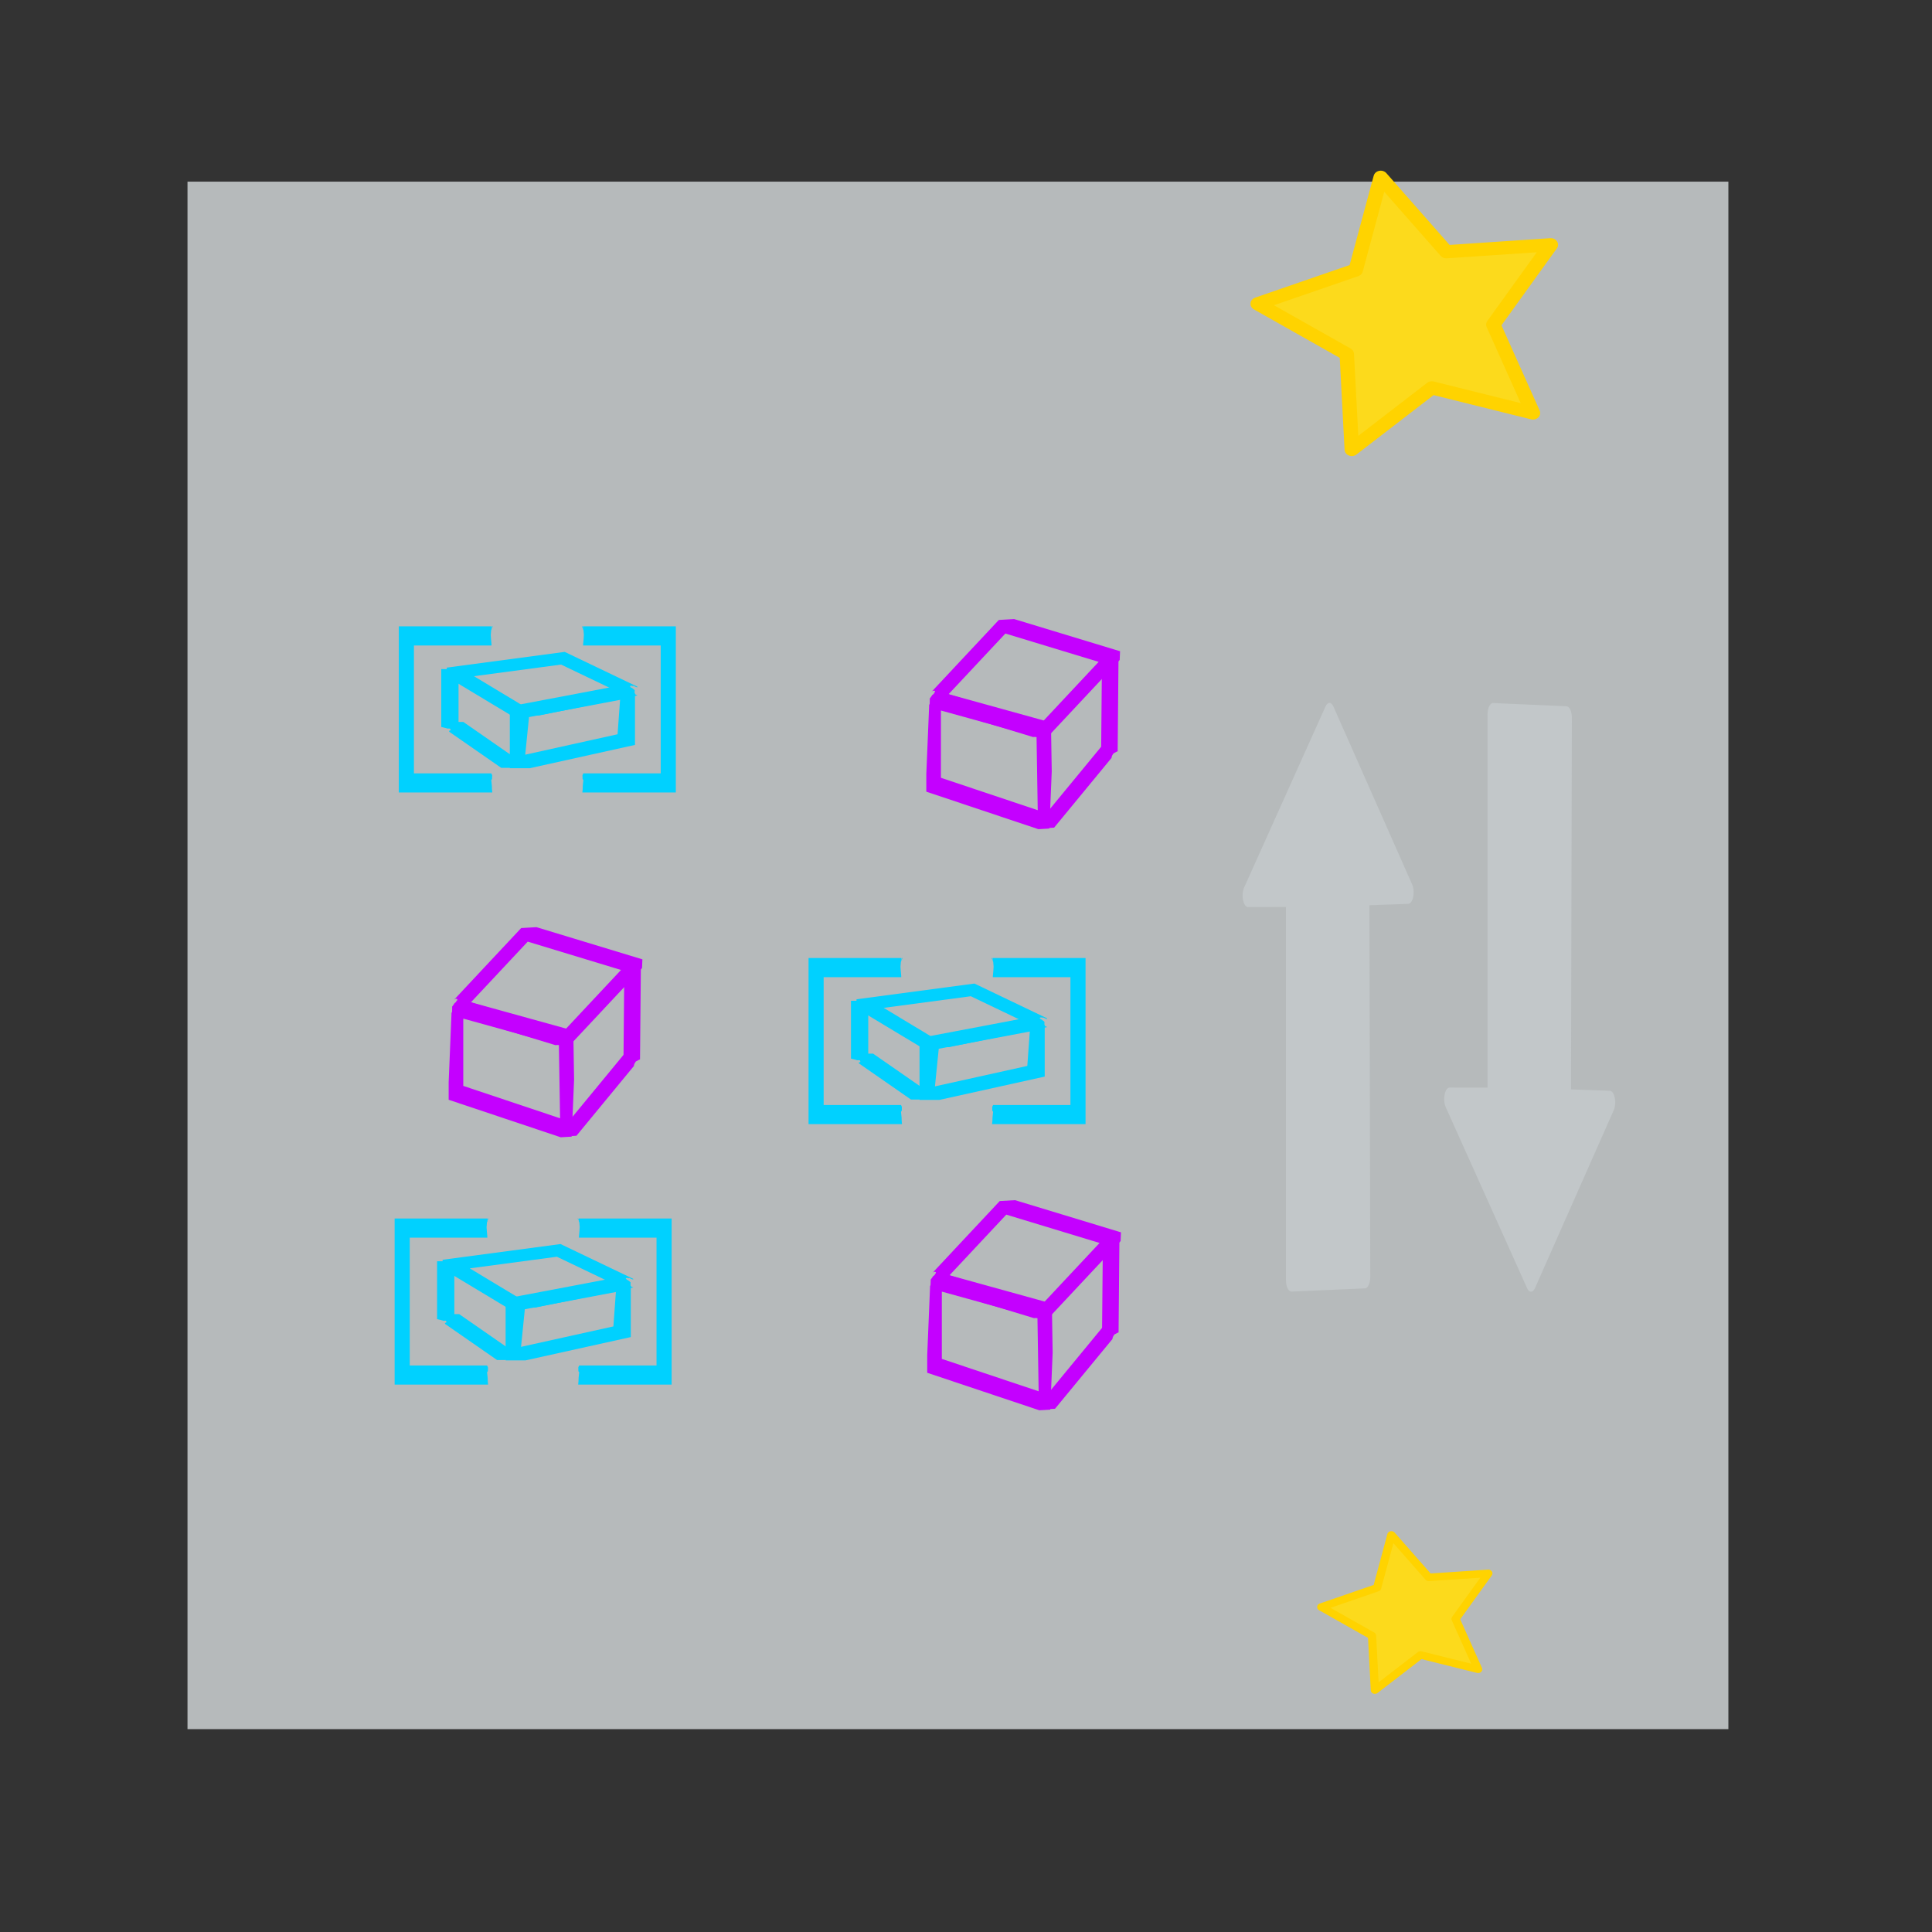 <?xml version="1.0" encoding="UTF-8" standalone="no"?>
<!-- Created with Inkscape (http://www.inkscape.org/) -->

<svg
   width="128"
   height="128"
   viewBox="0 0 33.867 33.867"
   version="1.1"
   id="svg5"
   sodipodi:docname="project.svg"
   inkscape:version="1.2.1 (9c6d41e, 2022-07-14)"
   inkscape:export-filename="project.png"
   inkscape:export-xdpi="96"
   inkscape:export-ydpi="96"
   xmlns:inkscape="http://www.inkscape.org/namespaces/inkscape"
   xmlns:sodipodi="http://sodipodi.sourceforge.net/DTD/sodipodi-0.dtd"
   xmlns="http://www.w3.org/2000/svg"
   xmlns:svg="http://www.w3.org/2000/svg">
  <rect x="0" y="0" width="33.867" height="33.867" fill="#333333" stroke="none"/>
  <sodipodi:namedview
     id="namedview7"
     pagecolor="#ffffff"
     bordercolor="#999999"
     borderopacity="1"
     inkscape:showpageshadow="0"
     inkscape:pageopacity="0"
     inkscape:pagecheckerboard="true"
     inkscape:deskcolor="#d1d1d1"
     inkscape:document-units="mm"
     showgrid="false"
     showguides="true"
     inkscape:zoom="2.4396144"
     inkscape:cx="88.53858"
     inkscape:cy="77.266307"
     inkscape:window-width="1502"
     inkscape:window-height="843"
     inkscape:window-x="0"
     inkscape:window-y="38"
     inkscape:window-maximized="0"
     inkscape:current-layer="g6345">
    <sodipodi:guide
       position="6.918,25.771"
       orientation="1,0"
       id="guide19620"
       inkscape:locked="false" />
    <sodipodi:guide
       position="19.798,32.763"
       orientation="1,0"
       id="guide19622"
       inkscape:locked="false" />
    <sodipodi:guide
       position="10.451,25.55"
       orientation="0,-1"
       id="guide19626"
       inkscape:locked="false" />
    <sodipodi:guide
       position="9.421,34.823"
       orientation="1,0"
       id="guide19628"
       inkscape:locked="false" />
    <sodipodi:guide
       position="16.486,33.425"
       orientation="1,0"
       id="guide19632"
       inkscape:locked="false" />
    <sodipodi:guide
       position="-12.433,7.156"
       orientation="0,-1"
       id="guide21786"
       inkscape:locked="false" />
    <sodipodi:guide
       position="24.888,41.205"
       orientation="1,0"
       id="guide21788"
       inkscape:locked="false" />
    <sodipodi:guide
       position="4.307,37.376"
       orientation="1,0"
       id="guide21790"
       inkscape:locked="false" />
    <sodipodi:guide
       position="30.312,57.638"
       orientation="1,0"
       id="guide21792"
       inkscape:locked="false" />
  </sodipodi:namedview>
  <defs
     id="defs2">
    <linearGradient
       id="linearGradient21728"
       inkscape:swatch="solid">
      <stop
         style="stop-color:#1c74fc;stop-opacity:1;"
         offset="0"
         id="stop21726" />
    </linearGradient>
    <linearGradient
       id="linearGradient19760"
       inkscape:swatch="solid">
      <stop
         style="stop-color:#1c74fc;stop-opacity:1;"
         offset="0"
         id="stop19758" />
    </linearGradient>
    <linearGradient
       id="linearGradient11064"
       inkscape:swatch="solid">
      <stop
         style="stop-color:#c400ff;stop-opacity:1;"
         offset="0"
         id="stop11062" />
    </linearGradient>
    <linearGradient
       id="linearGradient11033"
       inkscape:swatch="solid">
      <stop
         style="stop-color:#000000;stop-opacity:1;"
         offset="0"
         id="stop11031" />
    </linearGradient>
    <inkscape:perspective
       sodipodi:type="inkscape:persp3d"
       inkscape:vp_x="-2.6036518 : 30.623503 : 1"
       inkscape:vp_y="0 : 1000 : 0"
       inkscape:vp_z="28.995318 : 30.371536 : 1"
       inkscape:persp3d-origin="11.977996 : 21.871474 : 1"
       id="perspective795" />
    <clipPath
       clipPathUnits="userSpaceOnUse"
       id="clipPath8314">
      <path
         id="path8316"
         style="fill:#ff0000;fill-opacity:1;fill-rule:nonzero;stroke:none;stroke-width:0.365"
         d="m 18.773,15.941 2.237,2.86 c 0.003,-0.003 0.005,-0.006 0.007,-0.008 0.006,-0.005 0.011,-0.01 0.016,-0.014 0.003,-0.001 0.005,-0.002 0.006,-0.003 -5.7e-4,6.82e-4 -3.04e-4,0.003 0.002,0.006 7.86e-4,9.76e-4 0.023,-0.043 0.031,-0.035 0.012,-0.005 0.023,-0.011 0.036,-0.016 0.005,-0.004 0.01,-0.008 0.015,-0.012 -0.003,-0.008 -0.004,-0.016 -0.002,-0.022 -0.04,-0.017 -0.078,-0.078 -0.043,-0.094 l 0.032,-0.014 c -0.003,-8.57e-4 -0.005,-0.002 -0.008,-0.003 -0.007,-0.007 -0.015,-0.014 -0.021,-0.022 -0.013,-0.017 -0.02,-0.038 -0.023,-0.055 -0.004,-0.025 -0.01,-0.022 -0.003,-0.025 0.004,0.01 0.006,0.015 0.007,0.017 1.18e-4,-0.002 -0.001,-0.01 -0.002,-0.021 l -0.018,0.008 c -0.193,0.083 -0.381,-0.152 -0.2,-0.24 0.003,-0.001 0.006,-0.003 0.009,-0.004 l 0.215,-0.093 c -7.21e-4,-0.011 0.004,-0.019 0.014,-0.024 l 0.021,-0.009 c -0.001,-5e-5 -0.002,-1.06e-4 -0.004,-1.64e-4 -5.97e-4,2.09e-4 -0.002,-1.52e-4 -0.002,2.3e-5 l -5.69e-4,2.46e-4 c -0.005,0.002 -0.01,0.003 -0.014,0.004 -0.005,0.001 -0.013,0.004 -0.018,-0.002 -0.02,-0.024 -0.035,-0.049 -0.05,-0.075 5.92e-4,0.007 0.002,0.014 0.002,0.02 10e-5,0.002 0.005,0.009 0.003,0.007 -0.005,-0.004 -0.009,-0.009 -0.014,-0.014 -0.02,-0.022 -0.041,-0.044 -0.044,-0.07 -0.002,-0.025 0.01,-0.036 0.022,-0.05 0.002,-0.002 0.004,-0.004 0.007,-0.005 0.01,-0.006 0.021,-0.007 0.032,-0.005 -0.061,-0.115 -0.077,-0.267 -0.001,-0.413 0.057,-0.111 0.125,-0.237 0.104,-0.391 -0.01,-0.076 -0.038,-0.149 -0.064,-0.227 -0.069,-0.156 -0.103,-0.308 -0.096,-0.447 0.004,-0.075 0.032,-0.134 0.041,-0.205 -0.009,-0.101 -0.008,-0.2 -0.004,-0.297 0.01,-0.029 -0.009,-0.076 0.003,-0.103 0.002,-0.005 0.006,-0.013 0.009,-0.02 -3.59e-4,-0.012 -8.5e-5,-0.025 -4.36e-4,-0.034 -0.002,-0.049 0.018,-0.202 0.036,-0.24 0.006,-0.013 0.014,-0.024 0.023,-0.034 -0.012,0.021 -0.014,0.047 -0.012,0.08 0.005,0.098 0.028,0.143 0.061,0.156 -9.79e-4,-0.005 -0.002,-0.013 -0.004,-0.028 0.002,-0.008 0.004,-0.012 0.004,-0.012 0.007,0.012 0.018,0.044 0.02,0.044 3.16e-4,-8.2e-5 5.03e-4,-4.27e-4 6.05e-4,-0.002 -0.003,-0.066 -0.009,-0.078 -0.015,-0.074 0.002,-0.002 0.004,-0.005 0.006,-0.007 -0.013,-0.058 -0.029,-0.116 -0.044,-0.175 -0.005,0.006 -0.01,0.012 -0.015,0.018 0.004,-0.007 0.009,-0.012 0.015,-0.019 -0.001,-0.004 -0.002,-0.009 -0.004,-0.013 -0.004,-0.015 -0.027,-0.1 -0.031,-0.122 -0.003,-0.021 -0.004,-0.042 -0.006,-0.063 0.002,-0.023 0.001,-0.047 0.006,-0.068 0.006,-0.025 0.028,-0.054 0.059,-0.063 1.05e-4,-0.004 -1.49e-4,-0.008 -3.17e-4,-0.012 -4.69e-4,-4.55e-4 -0.001,-8.71e-4 -0.002,-0.001 -0.023,-0.022 -0.044,-0.04 -0.071,-0.064 -0.03,-0.026 -0.026,-0.055 -0.008,-0.067 0.015,-0.011 0.04,-0.01 0.065,0.011 0.002,0.001 0.003,0.002 0.004,0.004 l -0.061,-0.078 c -5.5e-4,-7.02e-4 -0.001,-0.001 -0.002,-0.002 z m 2.363,-1.023 c 0.006,0.007 0.011,0.015 0.017,0.022 l -0.001,-4.56e-4 c -0.004,-0.003 -0.014,-0.008 -0.017,-0.01 0.007,0.005 0.014,0.009 0.021,0.013 l 5.49e-4,7.03e-4 c 0.007,0.004 0.014,0.009 0.021,0.013 0.013,0.016 0.019,0.022 0.022,0.025 -0.004,-0.004 -0.009,-0.008 0.013,0.02 l -0.005,-0.008 1.8e-5,-9.49e-4 c 0.019,0.014 0.017,0.013 0.035,0.033 0.001,8.07e-4 0.003,0.002 0.004,0.003 0.005,0.005 0.01,0.01 0.016,0.014 0.012,0.01 0.027,0.018 0.037,0.03 0.006,0.007 0.011,0.015 0.017,0.022 6.9e-4,10e-4 0.002,0.003 0.003,0.004 0.005,0.003 0.024,0.024 0.029,0.022 0.02,0.014 0.037,0.031 0.05,0.051 8.3e-4,0.001 0.002,0.003 0.003,0.005 l 5.49e-4,7.03e-4 c 0.009,0.006 0.017,0.011 0.025,0.018 0.008,0.007 0.013,0.016 0.019,0.024 0.005,0.009 0.011,0.017 0.017,0.025 0.005,0.003 0.011,0.005 0.016,0.008 0.013,0.007 0.045,0.025 0.054,0.04 0.006,0.002 0.012,0.003 0.015,0.004 -0.005,-8.53e-4 -0.009,-9.21e-4 -0.013,-0.002 3.6e-4,7.84e-4 8.3e-4,0.002 0.001,0.002 l -1.8e-5,9.49e-4 5.49e-4,7.02e-4 c 0.003,0.001 0.006,0.003 0.01,0.005 0.004,-0.001 0.007,-0.003 0.011,-0.004 -5.36e-4,-2.35e-4 -0.002,-0.001 -0.003,-0.002 0.017,0.004 0.033,0.009 0.025,0.017 0.026,0.012 0.008,0.002 0.044,0.028 0.022,0.015 0.037,0.032 0.053,0.053 0.02,0.028 -0.011,0.02 -0.043,0.012 0.022,0.016 0.041,0.032 0.063,0.049 0.022,0.016 0.037,0.035 0.052,0.056 0.01,0.014 0.007,0.019 -0.003,0.019 0.065,0.052 0.129,0.106 0.192,0.16 0.108,0.095 0.127,0.115 0.213,0.201 0.051,0.051 -0.012,0.101 -0.063,0.05 -0.08,-0.081 -0.098,-0.101 -0.2,-0.19 -0.039,-0.034 -0.079,-0.068 -0.119,-0.101 0.006,0.036 -0.037,0.061 -0.077,0.023 -0.017,-0.017 -0.034,-0.029 -0.051,-0.048 -0.007,-0.008 -0.012,-0.016 -0.018,-0.024 -0.006,0.016 -0.01,0.026 -0.016,0.03 0.01,0.025 0.018,0.057 0.023,0.099 0.009,0.079 0.008,0.144 -0.028,0.197 9.28e-4,0.02 0.002,0.041 -0.005,0.055 0.003,0.017 0.005,0.027 0.009,0.048 -0.006,0.018 -0.012,0.037 -0.018,0.055 -7.14e-4,0.03 -0.012,0.111 -0.011,0.119 4.27e-4,-4.75e-4 0.002,-0.002 0.003,-0.007 -0.006,0.111 0.005,0.229 -0.001,0.339 -0.03,0.169 -0.076,0.198 0.035,0.434 0.05,0.168 0.077,0.228 0.09,0.39 0.018,0.235 -0.072,0.428 -0.182,0.59 l 0.03,-0.013 0.033,-0.014 c 0.196,-0.085 0.387,0.159 0.191,0.244 l -0.033,0.014 -0.114,0.049 -0.083,0.036 c 0.008,0.004 0.015,0.008 0.022,0.012 9.21e-4,4.47e-4 0.002,0.001 0.003,0.002 0.014,0.007 0.028,0.013 0.041,0.021 -0.001,0.005 -0.003,0.01 -0.005,0.015 0.02,0.04 0.003,0.039 -0.021,0.026 -0.003,0.002 -0.007,0.004 -0.011,0.005 -0.003,7.48e-4 -0.006,3.4e-4 -0.008,0.002 l -5.69e-4,2.46e-4 c -0.002,0.002 -0.005,0.005 -0.012,0.009 -7.32e-4,6.69e-4 -0.002,0.001 -0.002,0.002 0.043,0.024 0.095,0.088 0.051,0.081 -0.006,-0.001 -0.007,0.017 -0.007,0.018 -0.002,0.003 -0.004,0.006 -0.005,0.01 0.042,0.032 0.084,0.116 0.038,0.085 -0.004,-0.003 -0.022,0.008 -0.037,0.016 0.013,0.021 0.016,0.044 -0.003,0.053 l -0.052,0.023 c -0.002,8.29e-4 -0.004,0.003 -0.006,0.003 -0.01,-3.76e-4 -0.021,-0.001 -0.031,-0.002 0.002,0.001 -0.002,0.002 -0.003,0.002 -0.026,0.007 -0.023,0.006 -0.045,0.006 -0.009,2.48e-4 -0.017,7.29e-4 -0.025,8.66e-4 -0.006,0.005 -0.014,0.008 -0.026,0.01 -0.002,-1.05e-4 -0.003,0.001 -0.004,9.8e-4 -0.005,0.009 -0.014,0.016 -0.02,0.023 -0.003,8.67e-4 -0.006,0.002 -0.009,0.002 l -5.68e-4,2.46e-4 c -0.003,0.011 9.01e-4,0.004 -0.023,0.024 -1.28e-4,7.61e-4 -4.76e-4,0.001 -6.05e-4,0.002 -0.003,0.015 -0.013,0.036 -0.03,0.037 -0.005,0.003 -0.013,0.008 -0.023,0.019 -0.002,0.002 0.005,-6.26e-4 0.009,-0.003 -4.08e-4,6.93e-4 -4.24e-4,0.002 -6.05e-4,0.002 -0.003,0.004 -0.007,0.007 -0.009,0.011 -0.006,0.013 -0.011,0.03 -0.022,0.038 -0.018,0.03 -0.045,0.052 -0.073,0.072 -0.003,0.005 -0.006,0.009 -0.01,0.013 -0.009,0.023 -0.023,0.041 -0.041,0.056 l 1.323,1.691 6.241,-2.703 -3.689,-4.716 z m 0.443,0.396 c -0.001,0.001 -0.004,0.002 -0.006,0.004 0.007,0.004 0.014,0.007 0.023,0.011 -0.006,-0.005 -0.011,-0.01 -0.017,-0.015 z m -0.006,0.004 c -0.011,-0.006 -0.02,-0.011 -0.027,-0.015 -0.001,3.51e-4 -0.003,4.33e-4 -0.004,7.4e-4 0.001,0.001 0.003,0.003 0.004,0.004 l 5.49e-4,7.03e-4 c 4.46e-4,4.65e-4 0.001,7.27e-4 0.002,0.001 0.009,0.005 0.017,0.01 0.019,0.011 0.003,-10e-4 0.004,-0.002 0.006,-0.003 z m -0.492,-0.105 c -3.83e-4,0.002 0.004,0.019 0.009,0.031 -0.002,-0.01 -0.003,-0.019 -0.008,-0.03 -5.12e-4,-0.001 -8.64e-4,-0.002 -0.001,-0.001 z m 0.031,0.021 -1.9e-5,9.49e-4 5.5e-4,7.02e-4 5.68e-4,-2.46e-4 1.9e-5,-9.48e-4 z m 0.043,0.067 c -9.6e-5,5.59e-4 6.4e-5,0.001 -3.7e-5,0.002 0.002,2.63e-4 0.004,1.17e-4 0.006,1.49e-4 -0.002,-3.49e-4 -0.004,-0.001 -0.006,-0.002 z m 0.443,0.075 c 0.002,0.001 0.005,0.005 0.007,0.006 0.004,-0.001 0.005,-0.004 0.005,-0.01 -0.004,0.001 -0.008,0.002 -0.012,0.003 z m -0.53,0.339 c -0.005,0.009 -0.019,0.034 -0.046,0.081 2.56e-4,0.001 6.92e-4,0.002 10e-4,0.004 0.025,-0.05 0.056,-0.106 0.045,-0.085 z m 0.534,-0.139 c -0.002,0.008 -0.004,0.016 -0.007,0.023 0.008,-0.004 0.012,-0.008 0.015,-0.013 -0.002,-0.003 -0.005,-0.007 -0.007,-0.011 z m 4.8e-4,0.311 c -0.002,0.011 -0.002,0.022 -0.001,0.035 0.001,-0.002 0.002,-0.005 0.003,-0.008 0.002,-0.008 4.37e-4,-0.035 -0.002,-0.027 z m -0.551,2.106 c 3.42e-4,0.001 0.003,0.005 0.008,0.011 -0.003,-0.006 -0.007,-0.01 -0.008,-0.011 z m 0.114,0.549 c 2.03e-4,0.001 1.24e-4,0.002 4.67e-4,0.004 1.87e-4,6.24e-4 0.002,0.002 0.002,0.002 -4.16e-4,-0.002 -0.002,-0.004 -0.003,-0.005 z m -0.153,0.261 0.009,0.011 c -0.003,-0.008 -0.004,-0.011 -0.009,-0.011 z m 0.472,-0.156 c 0.003,9.92e-4 0.005,0.002 0.008,0.002 0.001,8.7e-5 0.002,-7.97e-4 0.003,-0.001 -0.003,-2.78e-4 -0.006,-0.001 -0.008,-0.001 -7.31e-4,-1.2e-5 -0.003,-2.49e-4 -0.002,2.3e-5 z" />
    </clipPath>
    <clipPath
       clipPathUnits="userSpaceOnUse"
       id="clipPath10055">
      <path
         id="path10057"
         style="fill:#ff0000;fill-opacity:1;fill-rule:nonzero;stroke:none;stroke-width:0.367"
         d="m 11.181,5.666 2.235,2.845 c -0.008,-0.018 -0.002,-0.032 0.01,-0.039 9.08e-4,-0.004 0.001,-0.009 0.003,-0.012 0.002,-0.003 0.002,-0.008 0.006,-0.009 4.15e-4,-1.001e-4 6.98e-4,-3.688e-4 0.001,-4.773e-4 -0.001,-0.01 0.008,-0.04 0.008,-0.051 0.002,-0.006 -0.003,-0.016 -0.001,-0.023 8.9e-4,-0.003 0.002,-0.007 0.003,-0.01 4.09e-4,0.003 0.002,0.007 0.003,0.011 4.69e-4,-0.006 1.4e-4,-0.011 1.99e-4,-0.016 -5.52e-4,0.001 -0.002,0.002 -0.002,0.003 2.5e-5,-4.483e-4 -6.71e-4,-0.001 -5.16e-4,-0.002 1.72e-4,-0.002 0.003,-0.007 0.004,-0.009 -3.8e-5,8.215e-4 -2.4e-5,0.002 -3.5e-5,0.003 3.23e-4,-9.915e-4 10e-4,-0.002 0.001,-0.003 l -5.55e-4,-7.075e-4 c 5.09e-4,-0.007 0.001,-0.013 0.007,-0.017 0.003,-0.002 0.008,-0.003 0.014,-0.003 0.006,-4.857e-4 0.018,-0.002 0.025,4.013e-4 -0.003,-0.013 0.001,-0.022 0.01,-0.026 0.005,-0.003 0.011,-0.004 0.017,-0.005 1.84e-4,-8.4e-6 3.83e-4,-2.381e-4 5.68e-4,-2.448e-4 0.001,-8.302e-4 0.002,-0.002 0.003,-0.003 0.025,-0.012 0.078,0.008 0.084,0.046 0.004,0.024 0.009,0.05 0.011,0.074 0.002,-4.512e-4 0.004,-0.001 0.006,-0.004 0.012,-0.017 0.017,-0.025 0.019,-0.027 9.2e-5,0.002 6.3e-4,0.005 9.78e-4,0.01 0.001,0.014 0.001,0.01 -0.001,0.026 -6.65e-4,0.004 -0.002,0.007 -0.003,0.01 l -0.001,-4.625e-4 c -4.45e-4,0.006 -2.1e-4,0.012 -2.23e-4,0.018 -0.003,0.016 -0.002,0.019 -0.009,0.032 -1.6e-4,2.801e-4 -9.39e-4,-0.002 -0.001,-0.001 -0.001,0.003 -0.001,0.006 -0.002,0.009 6.81e-4,0.001 0.002,0.002 0.002,0.004 3.29e-4,0.003 6.57e-4,0.011 8.73e-4,0.018 2.04e-4,6.22e-4 -2.14e-4,0.001 -2.4e-5,0.002 2e-5,6.542e-4 0.001,0.002 0.001,0.002 0.001,0.004 0.001,0.006 0.002,0.009 -6.73e-4,-0.001 -0.002,-0.002 -0.002,-0.004 -1.11e-4,0.004 -1.01e-4,0.006 -0.001,0.002 -4.57e-4,-0.002 -0.002,-0.005 -0.002,-0.007 l 1.2e-5,-9.52e-4 c -0.002,-0.003 -0.003,-0.006 -0.005,-0.009 1.8e-5,7.97e-4 -8.3e-5,0.002 -3.6e-5,0.003 l -3.5e-5,0.003 c 0.004,0.008 0.007,0.014 0.009,0.018 1.85e-4,-0.001 0.002,-0.002 0.002,-0.004 0.014,0.027 0.028,0.059 0.005,0.038 l -1.2e-5,9.521e-4 c 0.003,0.004 0.002,0.01 9.08e-4,0.015 -1.79e-4,7.874e-4 -4.11e-4,0.001 -5.91e-4,0.002 0.003,0.003 0.002,0.008 0.003,0.012 0.004,0.02 9.97e-4,0.005 0.007,0.03 9.76e-4,0.007 0.001,0.01 0.002,0.011 -2.28e-4,-3.753e-4 -6.41e-4,6.345e-4 3.55e-4,0.016 1.26e-4,0.001 5.2e-4,-9.819e-4 5.74e-4,-0.003 3.19e-4,0.004 6.41e-4,0.008 9.58e-4,0.012 l 0.009,0.011 c -0.003,-0.003 -0.005,-0.004 -0.008,-0.004 -8e-6,6.664e-4 1.3e-5,0.001 -2.3e-5,0.002 -7.1e-5,0.001 -3.93e-4,0.002 -5.75e-4,0.003 0.004,-1.371e-4 0.008,0.001 0.013,0.006 -0.002,7.044e-4 -0.005,7.843e-4 -0.007,0.001 l 0.007,0.009 c 0.002,-0.002 0.003,-0.005 0.002,-0.008 0.002,0.002 0.005,0.005 0.008,0.009 l 0.039,0.05 0.057,0.073 0.028,0.035 0.021,0.026 c 0.009,0.021 0.013,0.029 0.014,0.032 1.68e-4,3.446e-4 9.04e-4,0.001 0.001,0.001 l -5.68e-4,2.448e-4 c 3.27e-4,5.691e-4 2.13e-4,0.001 5.16e-4,0.002 0.02,0.035 0.026,0.045 0.02,0.061 0.003,0.006 0.007,0.012 0.01,0.018 0.001,0.004 0.005,0.012 0.007,0.017 0.001,-0.003 0.003,-0.005 0.003,-0.006 5.01e-4,9.203e-4 5.43e-4,0.004 4.25e-4,0.01 -9.9e-5,0.003 -0.002,6.606e-4 -0.004,-0.004 -0.005,0.013 -0.015,0.043 -0.029,0.052 L 14.984,10.508 21.418,7.734 17.614,2.892 Z m 2.459,2.897 c -3.36e-4,-0.002 -9.2e-4,-0.005 -0.002,-0.008 -2.72e-4,0.001 -7.21e-4,0.003 -0.001,0.005 0.001,0.001 0.002,0.002 0.003,0.003 z M 13.497,8.34 c -0.003,0.003 -0.004,0.012 -0.002,0.03 0.002,-5.84e-5 0.004,2.32e-4 0.006,1.748e-4 -2.6e-5,-0.008 -4.92e-4,-0.017 -7.7e-4,-0.026 -2.38e-4,-5.602e-4 -2.97e-4,-0.001 -5.16e-4,-0.002 l -5.56e-4,-7.071e-4 c -2.26e-4,-5.181e-4 -3.25e-4,-0.001 -5.16e-4,-0.002 -5.42e-4,2.287e-4 -0.001,1.61e-4 -0.002,7.221e-4 z m 0.004,0.03 c 3.3e-5,0.01 -0.001,0.013 -0.002,0.019 7.14e-4,-0.003 0.002,-0.006 0.003,-0.01 9.99e-4,-0.004 0.003,-0.007 0.004,-0.007 7.98e-4,-3.395e-4 0.002,4.543e-4 0.003,6.57e-4 -2.95e-4,-0.001 -1.97e-4,-0.002 -4.92e-4,-0.003 -0.003,2.338e-4 -0.005,4.084e-4 -0.008,5.437e-4 z m -0.003,0.041 c 3.51e-4,0.003 6.78e-4,0.007 9.69e-4,0.011 1.7e-4,0.002 0.001,0.003 0.003,0.004 2.94e-4,-9.316e-4 2.53e-4,-0.002 5.75e-4,-0.003 -0.002,-0.005 -0.003,-0.009 -0.004,-0.012 z m -0.057,0.039 c -2.51e-4,2.121e-4 -3.21e-4,8.011e-4 -5.51e-4,0.001 0.014,-0.002 0.03,5.113e-4 0.042,-0.003 0.012,-0.004 -0.028,0.002 -0.041,0.002 z m 0.192,0.081 c -10e-4,0.006 -0.004,0.011 -0.007,0.02 0.004,0.004 0.007,0.007 0.01,0.01 -5.54e-4,-0.006 -0.003,-0.013 -0.004,-0.016 l 0.001,4.625e-4 c 0.002,0.004 0.003,0.007 0.004,0.01 0.002,-0.011 -6.5e-5,-0.016 -0.005,-0.025 z m 0.03,0.143 c 0.001,0.001 0.005,0.004 0.004,0.005 l -5.67e-4,2.448e-4 c -7.71e-4,-0.002 -0.002,-0.003 -0.003,-0.005 z" />
    </clipPath>
    <clipPath
       clipPathUnits="userSpaceOnUse"
       id="clipPath10065">
      <path
         id="path10067"
         style="fill:#ff0000;fill-opacity:1;fill-rule:nonzero;stroke:none;stroke-width:0.337"
         d="m 6.738,9.379 c -0.006,0.007 -0.013,0.015 -0.019,0.021 0.002,1.681e-4 0.005,1.65e-5 0.009,-0.001 0.024,-0.008 0.036,-0.012 0.038,-0.013 -0.001,0.001 -0.003,0.004 -0.006,0.007 -0.01,0.01 -0.006,0.007 -0.021,0.016 -0.003,0.002 -0.007,0.004 -0.011,0.005 l -7.287e-4,-6.227e-4 c -0.005,0.004 -0.009,0.008 -0.014,0.012 -0.015,0.01 -0.016,0.012 -0.033,0.018 -3.644e-4,1.382e-4 3.574e-4,-0.001 0,-0.001 -0.003,0.002 -0.006,0.004 -0.009,0.005 -2.663e-4,9.963e-4 -3.486e-4,0.002 -7.287e-4,0.003 -0.002,0.002 -0.007,0.007 -0.013,0.012 -2.729e-4,4.67e-4 -0.001,7.784e-4 -0.001,0.001 -4.736e-4,4.359e-4 -2.612e-4,0.001 -7.287e-4,0.002 -0.002,0.003 -0.003,0.004 -0.005,0.006 3.119e-4,-0.001 4.372e-4,-0.002 7.287e-4,-0.003 -0.003,0.003 -0.005,0.004 -0.003,0.001 9.108e-4,-0.001 0.002,-0.003 0.004,-0.005 l 7.287e-4,-6.227e-4 c 7.651e-4,-0.003 0.002,-0.005 0.002,-0.007 -5.829e-4,5.293e-4 -0.002,0.001 -0.002,0.002 l -0.002,0.002 c -0.002,0.006 -0.004,0.011 -0.005,0.015 0.001,-7.783e-4 0.003,-9.029e-4 0.004,-0.002 -0.007,0.022 -0.017,0.047 -0.023,0.026 L 6.627,9.501 c -2.04e-5,0.004 -0.005,0.007 -0.011,0.01 -7.651e-4,4.671e-4 -0.001,7.473e-4 -0.002,0.001 0.001,0.003 -0.004,0.006 -0.006,0.009 -0.011,0.014 -0.003,0.004 -0.016,0.022 -0.004,0.005 -0.006,0.007 -0.007,0.008 6.42e-5,-3.114e-4 -0.001,2.35e-4 -0.011,0.01 -7.287e-4,7.783e-4 0.001,-4.982e-4 0.003,-0.002 -0.003,0.003 -0.005,0.005 -0.008,0.008 v 0.01 c -4.737e-4,-0.003 -0.002,-0.004 -0.004,-0.005 -7.651e-4,6.849e-4 -0.001,0.001 -0.002,0.002 -9.473e-4,7.473e-4 -0.002,0.001 -0.003,0.002 0.004,9.029e-4 0.006,0.003 0.008,0.008 -0.002,-6.67e-5 -0.005,-8.407e-4 -0.008,-0.001 v 0.008 c 0.004,-9.341e-4 0.006,-0.002 0.008,-0.005 4.736e-4,0.002 0.001,0.005 0.001,0.008 V 9.636 9.7 9.731 9.754 c -0.006,0.016 -0.009,0.022 -0.01,0.025 -9.91e-5,2.736e-4 6.15e-5,0.001 0,0.001 h -7.287e-4 c -1.148e-4,4.67e-4 -5.83e-4,7.473e-4 -7.287e-4,0.001 -0.004,0.018 -0.006,0.028 -0.011,0.035 v 4.668 h 5.426 V 9.379 Z M 6.628,9.5 c 0.002,-0.002 0.003,-0.004 0.004,-0.005 -0.001,8.718e-4 -0.003,0.002 -0.005,0.003 2.19e-4,9.652e-4 4.736e-4,0.002 7.287e-4,0.002 z m 0.019,-0.024 c -0.005,0.003 -0.012,0.006 -0.022,0.011 4.736e-4,0.004 0.002,0.007 0.002,0.01 0.004,-0.004 0.007,-0.01 0.009,-0.012 l 7.287e-4,6.227e-4 c -9.108e-4,0.003 -0.002,0.005 -0.004,0.008 0.01,-0.006 0.012,-0.011 0.014,-0.018 z M 6.568,9.578 c 0,0.001 0.001,0.004 0,0.004 h -7.287e-4 c 4.372e-4,-0.001 7.287e-4,-0.003 7.287e-4,-0.004 z" />
    </clipPath>
    <clipPath
       clipPathUnits="userSpaceOnUse"
       id="clipPath10209">
      <path
         id="path10211"
         style="fill:#ff0000;fill-opacity:1;fill-rule:nonzero;stroke:none;stroke-width:0.337"
         d="M 14.358,8.399 V 11.842 h 0.223 c 0.004,-0.007 0.009,-0.013 0.018,-0.018 0.035,-0.02 0.062,-0.053 0.099,-0.071 9.47e-4,-0.002 0.002,-0.004 0.004,-0.006 V 8.399 Z" />
    </clipPath>
    <clipPath
       clipPathUnits="userSpaceOnUse"
       id="clipPath10219">
      <path
         id="path10221"
         style="fill:#ff0000;fill-opacity:1;fill-rule:nonzero;stroke:none;stroke-width:0.337"
         d="m 11.73,11.574 v 2.888 h 2.871 v -2.337 c -0.024,9.03e-4 -0.046,-0.008 -0.056,-0.03 -0.005,-0.012 -8.38e-4,-4.67e-4 -0.008,-0.033 0.009,-0.042 0.03,-0.081 0.063,-0.113 v -0.044 c -0.026,-0.023 -0.036,-0.06 -0.001,-0.08 5.46e-4,-3.12e-4 8.74e-4,-9.03e-4 0.001,-0.001 v -0.249 z" />
    </clipPath>
    <clipPath
       clipPathUnits="userSpaceOnUse"
       id="clipPath10055-6">
      <path
         id="path10057-3"
         style="fill:#ff0000;fill-opacity:1;fill-rule:nonzero;stroke:none;stroke-width:0.367"
         d="m 11.181,5.666 2.235,2.845 c -0.008,-0.018 -0.002,-0.032 0.01,-0.039 9.08e-4,-0.004 0.001,-0.009 0.003,-0.012 0.002,-0.003 0.002,-0.008 0.006,-0.009 4.15e-4,-1.001e-4 6.98e-4,-3.688e-4 0.001,-4.773e-4 -0.001,-0.01 0.008,-0.04 0.008,-0.051 0.002,-0.006 -0.003,-0.016 -0.001,-0.023 8.9e-4,-0.003 0.002,-0.007 0.003,-0.01 4.09e-4,0.003 0.002,0.007 0.003,0.011 4.69e-4,-0.006 1.4e-4,-0.011 1.99e-4,-0.016 -5.52e-4,0.001 -0.002,0.002 -0.002,0.003 2.5e-5,-4.483e-4 -6.71e-4,-0.001 -5.16e-4,-0.002 1.72e-4,-0.002 0.003,-0.007 0.004,-0.009 -3.8e-5,8.215e-4 -2.4e-5,0.002 -3.5e-5,0.003 3.23e-4,-9.915e-4 10e-4,-0.002 0.001,-0.003 l -5.55e-4,-7.075e-4 c 5.09e-4,-0.007 0.001,-0.013 0.007,-0.017 0.003,-0.002 0.008,-0.003 0.014,-0.003 0.006,-4.857e-4 0.018,-0.002 0.025,4.013e-4 -0.003,-0.013 0.001,-0.022 0.01,-0.026 0.005,-0.003 0.011,-0.004 0.017,-0.005 1.84e-4,-8.4e-6 3.83e-4,-2.381e-4 5.68e-4,-2.448e-4 0.001,-8.302e-4 0.002,-0.002 0.003,-0.003 0.025,-0.012 0.078,0.008 0.084,0.046 0.004,0.024 0.009,0.05 0.011,0.074 0.002,-4.512e-4 0.004,-0.001 0.006,-0.004 0.012,-0.017 0.017,-0.025 0.019,-0.027 9.2e-5,0.002 6.3e-4,0.005 9.78e-4,0.01 0.001,0.014 0.001,0.01 -0.001,0.026 -6.65e-4,0.004 -0.002,0.007 -0.003,0.01 l -0.001,-4.625e-4 c -4.45e-4,0.006 -2.1e-4,0.012 -2.23e-4,0.018 -0.003,0.016 -0.002,0.019 -0.009,0.032 -1.6e-4,2.801e-4 -9.39e-4,-0.002 -0.001,-0.001 -0.001,0.003 -0.001,0.006 -0.002,0.009 6.81e-4,0.001 0.002,0.002 0.002,0.004 3.29e-4,0.003 6.57e-4,0.011 8.73e-4,0.018 2.04e-4,6.22e-4 -2.14e-4,0.001 -2.4e-5,0.002 2e-5,6.542e-4 0.001,0.002 0.001,0.002 0.001,0.004 0.001,0.006 0.002,0.009 -6.73e-4,-0.001 -0.002,-0.002 -0.002,-0.004 -1.11e-4,0.004 -1.01e-4,0.006 -0.001,0.002 -4.57e-4,-0.002 -0.002,-0.005 -0.002,-0.007 l 1.2e-5,-9.52e-4 c -0.002,-0.003 -0.003,-0.006 -0.005,-0.009 1.8e-5,7.97e-4 -8.3e-5,0.002 -3.6e-5,0.003 l -3.5e-5,0.003 c 0.004,0.008 0.007,0.014 0.009,0.018 1.85e-4,-0.001 0.002,-0.002 0.002,-0.004 0.014,0.027 0.028,0.059 0.005,0.038 l -1.2e-5,9.521e-4 c 0.003,0.004 0.002,0.01 9.08e-4,0.015 -1.79e-4,7.874e-4 -4.11e-4,0.001 -5.91e-4,0.002 0.003,0.003 0.002,0.008 0.003,0.012 0.004,0.02 9.97e-4,0.005 0.007,0.03 9.76e-4,0.007 0.001,0.01 0.002,0.011 -2.28e-4,-3.753e-4 -6.41e-4,6.345e-4 3.55e-4,0.016 1.26e-4,0.001 5.2e-4,-9.819e-4 5.74e-4,-0.003 3.19e-4,0.004 6.41e-4,0.008 9.58e-4,0.012 l 0.009,0.011 c -0.003,-0.003 -0.005,-0.004 -0.008,-0.004 -8e-6,6.664e-4 1.3e-5,0.001 -2.3e-5,0.002 -7.1e-5,0.001 -3.93e-4,0.002 -5.75e-4,0.003 0.004,-1.371e-4 0.008,0.001 0.013,0.006 -0.002,7.044e-4 -0.005,7.843e-4 -0.007,0.001 l 0.007,0.009 c 0.002,-0.002 0.003,-0.005 0.002,-0.008 0.002,0.002 0.005,0.005 0.008,0.009 l 0.039,0.05 0.057,0.073 0.028,0.035 0.021,0.026 c 0.009,0.021 0.013,0.029 0.014,0.032 1.68e-4,3.446e-4 9.04e-4,0.001 0.001,0.001 l -5.68e-4,2.448e-4 c 3.27e-4,5.691e-4 2.13e-4,0.001 5.16e-4,0.002 0.02,0.035 0.026,0.045 0.02,0.061 0.003,0.006 0.007,0.012 0.01,0.018 0.001,0.004 0.005,0.012 0.007,0.017 0.001,-0.003 0.003,-0.005 0.003,-0.006 5.01e-4,9.203e-4 5.43e-4,0.004 4.25e-4,0.01 -9.9e-5,0.003 -0.002,6.606e-4 -0.004,-0.004 -0.005,0.013 -0.015,0.043 -0.029,0.052 L 14.984,10.508 21.418,7.734 17.614,2.892 Z m 2.459,2.897 c -3.36e-4,-0.002 -9.2e-4,-0.005 -0.002,-0.008 -2.72e-4,0.001 -7.21e-4,0.003 -0.001,0.005 0.001,0.001 0.002,0.002 0.003,0.003 z M 13.497,8.34 c -0.003,0.003 -0.004,0.012 -0.002,0.03 0.002,-5.84e-5 0.004,2.32e-4 0.006,1.748e-4 -2.6e-5,-0.008 -4.92e-4,-0.017 -7.7e-4,-0.026 -2.38e-4,-5.602e-4 -2.97e-4,-0.001 -5.16e-4,-0.002 l -5.56e-4,-7.071e-4 c -2.26e-4,-5.181e-4 -3.25e-4,-0.001 -5.16e-4,-0.002 -5.42e-4,2.287e-4 -0.001,1.61e-4 -0.002,7.221e-4 z m 0.004,0.03 c 3.3e-5,0.01 -0.001,0.013 -0.002,0.019 7.14e-4,-0.003 0.002,-0.006 0.003,-0.01 9.99e-4,-0.004 0.003,-0.007 0.004,-0.007 7.98e-4,-3.395e-4 0.002,4.543e-4 0.003,6.57e-4 -2.95e-4,-0.001 -1.97e-4,-0.002 -4.92e-4,-0.003 -0.003,2.338e-4 -0.005,4.084e-4 -0.008,5.437e-4 z m -0.003,0.041 c 3.51e-4,0.003 6.78e-4,0.007 9.69e-4,0.011 1.7e-4,0.002 0.001,0.003 0.003,0.004 2.94e-4,-9.316e-4 2.53e-4,-0.002 5.75e-4,-0.003 -0.002,-0.005 -0.003,-0.009 -0.004,-0.012 z m -0.057,0.039 c -2.51e-4,2.121e-4 -3.21e-4,8.011e-4 -5.51e-4,0.001 0.014,-0.002 0.03,5.113e-4 0.042,-0.003 0.012,-0.004 -0.028,0.002 -0.041,0.002 z m 0.192,0.081 c -10e-4,0.006 -0.004,0.011 -0.007,0.02 0.004,0.004 0.007,0.007 0.01,0.01 -5.54e-4,-0.006 -0.003,-0.013 -0.004,-0.016 l 0.001,4.625e-4 c 0.002,0.004 0.003,0.007 0.004,0.01 0.002,-0.011 -6.5e-5,-0.016 -0.005,-0.025 z m 0.03,0.143 c 0.001,0.001 0.005,0.004 0.004,0.005 l -5.67e-4,2.448e-4 c -7.71e-4,-0.002 -0.002,-0.003 -0.003,-0.005 z" />
    </clipPath>
    <clipPath
       clipPathUnits="userSpaceOnUse"
       id="clipPath10065-6">
      <path
         id="path10067-3"
         style="fill:#ff0000;fill-opacity:1;fill-rule:nonzero;stroke:none;stroke-width:0.337"
         d="m 6.738,9.379 c -0.006,0.007 -0.013,0.015 -0.019,0.021 0.002,1.681e-4 0.005,1.65e-5 0.009,-0.001 0.024,-0.008 0.036,-0.012 0.038,-0.013 -0.001,0.001 -0.003,0.004 -0.006,0.007 -0.01,0.01 -0.006,0.007 -0.021,0.016 -0.003,0.002 -0.007,0.004 -0.011,0.005 l -7.287e-4,-6.227e-4 c -0.005,0.004 -0.009,0.008 -0.014,0.012 -0.015,0.01 -0.016,0.012 -0.033,0.018 -3.644e-4,1.382e-4 3.574e-4,-0.001 0,-0.001 -0.003,0.002 -0.006,0.004 -0.009,0.005 -2.663e-4,9.963e-4 -3.486e-4,0.002 -7.287e-4,0.003 -0.002,0.002 -0.007,0.007 -0.013,0.012 -2.729e-4,4.67e-4 -0.001,7.784e-4 -0.001,0.001 -4.736e-4,4.359e-4 -2.612e-4,0.001 -7.287e-4,0.002 -0.002,0.003 -0.003,0.004 -0.005,0.006 3.119e-4,-0.001 4.372e-4,-0.002 7.287e-4,-0.003 -0.003,0.003 -0.005,0.004 -0.003,0.001 9.108e-4,-0.001 0.002,-0.003 0.004,-0.005 l 7.287e-4,-6.227e-4 c 7.651e-4,-0.003 0.002,-0.005 0.002,-0.007 -5.829e-4,5.293e-4 -0.002,0.001 -0.002,0.002 l -0.002,0.002 c -0.002,0.006 -0.004,0.011 -0.005,0.015 0.001,-7.783e-4 0.003,-9.029e-4 0.004,-0.002 -0.007,0.022 -0.017,0.047 -0.023,0.026 L 6.627,9.501 c -2.04e-5,0.004 -0.005,0.007 -0.011,0.01 -7.651e-4,4.671e-4 -0.001,7.473e-4 -0.002,0.001 0.001,0.003 -0.004,0.006 -0.006,0.009 -0.011,0.014 -0.003,0.004 -0.016,0.022 -0.004,0.005 -0.006,0.007 -0.007,0.008 6.42e-5,-3.114e-4 -0.001,2.35e-4 -0.011,0.01 -7.287e-4,7.783e-4 0.001,-4.982e-4 0.003,-0.002 -0.003,0.003 -0.005,0.005 -0.008,0.008 v 0.01 c -4.737e-4,-0.003 -0.002,-0.004 -0.004,-0.005 -7.651e-4,6.849e-4 -0.001,0.001 -0.002,0.002 -9.473e-4,7.473e-4 -0.002,0.001 -0.003,0.002 0.004,9.029e-4 0.006,0.003 0.008,0.008 -0.002,-6.67e-5 -0.005,-8.407e-4 -0.008,-0.001 v 0.008 c 0.004,-9.341e-4 0.006,-0.002 0.008,-0.005 4.736e-4,0.002 0.001,0.005 0.001,0.008 V 9.636 9.7 9.731 9.754 c -0.006,0.016 -0.009,0.022 -0.01,0.025 -9.91e-5,2.736e-4 6.15e-5,0.001 0,0.001 h -7.287e-4 c -1.148e-4,4.67e-4 -5.83e-4,7.473e-4 -7.287e-4,0.001 -0.004,0.018 -0.006,0.028 -0.011,0.035 v 4.668 h 5.426 V 9.379 Z M 6.628,9.5 c 0.002,-0.002 0.003,-0.004 0.004,-0.005 -0.001,8.718e-4 -0.003,0.002 -0.005,0.003 2.19e-4,9.652e-4 4.736e-4,0.002 7.287e-4,0.002 z m 0.019,-0.024 c -0.005,0.003 -0.012,0.006 -0.022,0.011 4.736e-4,0.004 0.002,0.007 0.002,0.01 0.004,-0.004 0.007,-0.01 0.009,-0.012 l 7.287e-4,6.227e-4 c -9.108e-4,0.003 -0.002,0.005 -0.004,0.008 0.01,-0.006 0.012,-0.011 0.014,-0.018 z M 6.568,9.578 c 0,0.001 0.001,0.004 0,0.004 h -7.287e-4 c 4.372e-4,-0.001 7.287e-4,-0.003 7.287e-4,-0.004 z" />
    </clipPath>
    <clipPath
       clipPathUnits="userSpaceOnUse"
       id="clipPath10209-0">
      <path
         id="path10211-8"
         style="fill:#ff0000;fill-opacity:1;fill-rule:nonzero;stroke:none;stroke-width:0.337"
         d="M 14.358,8.399 V 11.842 h 0.223 c 0.004,-0.007 0.009,-0.013 0.018,-0.018 0.035,-0.02 0.062,-0.053 0.099,-0.071 9.47e-4,-0.002 0.002,-0.004 0.004,-0.006 V 8.399 Z" />
    </clipPath>
    <clipPath
       clipPathUnits="userSpaceOnUse"
       id="clipPath10219-4">
      <path
         id="path10221-0"
         style="fill:#ff0000;fill-opacity:1;fill-rule:nonzero;stroke:none;stroke-width:0.337"
         d="m 11.73,11.574 v 2.888 h 2.871 v -2.337 c -0.024,9.03e-4 -0.046,-0.008 -0.056,-0.03 -0.005,-0.012 -8.38e-4,-4.67e-4 -0.008,-0.033 0.009,-0.042 0.03,-0.081 0.063,-0.113 v -0.044 c -0.026,-0.023 -0.036,-0.06 -0.001,-0.08 5.46e-4,-3.12e-4 8.74e-4,-9.03e-4 0.001,-0.001 v -0.249 z" />
    </clipPath>
    <clipPath
       clipPathUnits="userSpaceOnUse"
       id="clipPath11211">
      <path
         id="path11213"
         style="fill:#ff0000;fill-opacity:1;fill-rule:nonzero;stroke:none;stroke-width:0.337"
         d="m 6.006,19.996 v 4.37 h 3.117 c -0.01,-0.057 -0.014,-0.115 -0.014,-0.174 -0.005,-0.038 -0.01,-0.083 -0.02,-0.151 0.009,-0.009 0.018,-0.019 0.027,-0.029 0.002,-0.034 0.003,-0.067 0.003,-0.1 -0.059,-0.093 -0.111,-0.191 -0.068,-0.21 0.162,-0.075 0.284,-0.132 0.381,-0.174 -2.154e-4,-0.117 -0.001,-0.235 -0.004,-0.352 -0.005,-0.091 -0.012,-0.152 -0.009,-0.194 -0.004,-0.008 -0.005,-0.014 0.002,-0.015 0.006,-0.031 0.02,-0.05 0.049,-0.063 0.001,-0.074 0.004,-0.149 0.01,-0.223 0.039,-0.197 0.064,-0.485 0.227,-0.65 0.003,-0.003 0.007,-0.006 0.01,-0.009 -0.001,-0.005 -0.003,-0.01 -0.004,-0.015 -0.022,0.002 -0.038,0.003 -0.061,0.005 -0.063,0.004 -0.056,-0.097 -0.073,-0.149 -0.03,-0.09 -0.052,-0.181 -0.067,-0.274 -0.015,-0.094 -0.022,-0.189 -0.03,-0.284 -0.071,0.005 -0.142,0.01 -0.21,0.021 -0.005,-0.044 -0.009,-0.088 -0.013,-0.132 -0.013,-0.01 -0.014,-0.034 -0.019,-0.049 -0.019,-0.06 -0.032,-0.121 -0.047,-0.181 -0.007,-0.031 -0.014,-0.062 -0.021,-0.093 -0.023,0.002 -0.043,0.003 -0.068,0.005 -0.023,0.002 -3.531e-4,-0.039 -7.287e-4,-0.058 -0.003,-0.146 -0.005,-0.194 -0.006,-0.35 -0.011,-0.08 -0.019,-0.161 -0.025,-0.243 0.017,-0.156 0.007,-0.12 0.031,-0.156 2.99e-5,-0.024 -1.27e-5,-0.049 0,-0.073 z m 3.118,0 c -0.012,0.021 -0.019,0.038 -0.01,0.041 0.002,4.98e-4 0.003,7.16e-4 0.005,0.001 0.006,-0.011 0.012,-0.025 0.021,-0.042 z m 0.692,2.431 c -0.006,-1.68e-4 -1.574e-4,0.006 0.014,0.015 -0.001,-0.004 -0.002,-0.008 -0.004,-0.012 -0.005,-0.002 -0.009,-0.002 -0.011,-0.002 z" />
    </clipPath>
    <clipPath
       clipPathUnits="userSpaceOnUse"
       id="clipPath11211-3">
      <path
         id="path11213-8"
         style="fill:#ff0000;fill-opacity:1;fill-rule:nonzero;stroke:none;stroke-width:0.337"
         d="m 6.006,19.996 v 4.37 h 3.117 c -0.01,-0.057 -0.014,-0.115 -0.014,-0.174 -0.005,-0.038 -0.01,-0.083 -0.02,-0.151 0.009,-0.009 0.018,-0.019 0.027,-0.029 0.002,-0.034 0.003,-0.067 0.003,-0.1 -0.059,-0.093 -0.111,-0.191 -0.068,-0.21 0.162,-0.075 0.284,-0.132 0.381,-0.174 -2.154e-4,-0.117 -0.001,-0.235 -0.004,-0.352 -0.005,-0.091 -0.012,-0.152 -0.009,-0.194 -0.004,-0.008 -0.005,-0.014 0.002,-0.015 0.006,-0.031 0.02,-0.05 0.049,-0.063 0.001,-0.074 0.004,-0.149 0.01,-0.223 0.039,-0.197 0.064,-0.485 0.227,-0.65 0.003,-0.003 0.007,-0.006 0.01,-0.009 -0.001,-0.005 -0.003,-0.01 -0.004,-0.015 -0.022,0.002 -0.038,0.003 -0.061,0.005 -0.063,0.004 -0.056,-0.097 -0.073,-0.149 -0.03,-0.09 -0.052,-0.181 -0.067,-0.274 -0.015,-0.094 -0.022,-0.189 -0.03,-0.284 -0.071,0.005 -0.142,0.01 -0.21,0.021 -0.005,-0.044 -0.009,-0.088 -0.013,-0.132 -0.013,-0.01 -0.014,-0.034 -0.019,-0.049 -0.019,-0.06 -0.032,-0.121 -0.047,-0.181 -0.007,-0.031 -0.014,-0.062 -0.021,-0.093 -0.023,0.002 -0.043,0.003 -0.068,0.005 -0.023,0.002 -3.531e-4,-0.039 -7.287e-4,-0.058 -0.003,-0.146 -0.005,-0.194 -0.006,-0.35 -0.011,-0.08 -0.019,-0.161 -0.025,-0.243 0.017,-0.156 0.007,-0.12 0.031,-0.156 2.99e-5,-0.024 -1.27e-5,-0.049 0,-0.073 z m 3.118,0 c -0.012,0.021 -0.019,0.038 -0.01,0.041 0.002,4.98e-4 0.003,7.16e-4 0.005,0.001 0.006,-0.011 0.012,-0.025 0.021,-0.042 z m 0.692,2.431 c -0.006,-1.68e-4 -1.574e-4,0.006 0.014,0.015 -0.001,-0.004 -0.002,-0.008 -0.004,-0.012 -0.005,-0.002 -0.009,-0.002 -0.011,-0.002 z" />
    </clipPath>
    <clipPath
       clipPathUnits="userSpaceOnUse"
       id="clipPath10055-6-0">
      <path
         id="path10057-3-0"
         style="fill:#ff0000;fill-opacity:1;fill-rule:nonzero;stroke:none;stroke-width:0.367"
         d="m 11.181,5.666 2.235,2.845 c -0.008,-0.018 -0.002,-0.032 0.01,-0.039 9.08e-4,-0.004 0.001,-0.009 0.003,-0.012 0.002,-0.003 0.002,-0.008 0.006,-0.009 4.15e-4,-1.001e-4 6.98e-4,-3.688e-4 0.001,-4.773e-4 -0.001,-0.01 0.008,-0.04 0.008,-0.051 0.002,-0.006 -0.003,-0.016 -0.001,-0.023 8.9e-4,-0.003 0.002,-0.007 0.003,-0.01 4.09e-4,0.003 0.002,0.007 0.003,0.011 4.69e-4,-0.006 1.4e-4,-0.011 1.99e-4,-0.016 -5.52e-4,0.001 -0.002,0.002 -0.002,0.003 2.5e-5,-4.483e-4 -6.71e-4,-0.001 -5.16e-4,-0.002 1.72e-4,-0.002 0.003,-0.007 0.004,-0.009 -3.8e-5,8.215e-4 -2.4e-5,0.002 -3.5e-5,0.003 3.23e-4,-9.915e-4 10e-4,-0.002 0.001,-0.003 l -5.55e-4,-7.075e-4 c 5.09e-4,-0.007 0.001,-0.013 0.007,-0.017 0.003,-0.002 0.008,-0.003 0.014,-0.003 0.006,-4.857e-4 0.018,-0.002 0.025,4.013e-4 -0.003,-0.013 0.001,-0.022 0.01,-0.026 0.005,-0.003 0.011,-0.004 0.017,-0.005 1.84e-4,-8.4e-6 3.83e-4,-2.381e-4 5.68e-4,-2.448e-4 0.001,-8.302e-4 0.002,-0.002 0.003,-0.003 0.025,-0.012 0.078,0.008 0.084,0.046 0.004,0.024 0.009,0.05 0.011,0.074 0.002,-4.512e-4 0.004,-0.001 0.006,-0.004 0.012,-0.017 0.017,-0.025 0.019,-0.027 9.2e-5,0.002 6.3e-4,0.005 9.78e-4,0.01 0.001,0.014 0.001,0.01 -0.001,0.026 -6.65e-4,0.004 -0.002,0.007 -0.003,0.01 l -0.001,-4.625e-4 c -4.45e-4,0.006 -2.1e-4,0.012 -2.23e-4,0.018 -0.003,0.016 -0.002,0.019 -0.009,0.032 -1.6e-4,2.801e-4 -9.39e-4,-0.002 -0.001,-0.001 -0.001,0.003 -0.001,0.006 -0.002,0.009 6.81e-4,0.001 0.002,0.002 0.002,0.004 3.29e-4,0.003 6.57e-4,0.011 8.73e-4,0.018 2.04e-4,6.22e-4 -2.14e-4,0.001 -2.4e-5,0.002 2e-5,6.542e-4 0.001,0.002 0.001,0.002 0.001,0.004 0.001,0.006 0.002,0.009 -6.73e-4,-0.001 -0.002,-0.002 -0.002,-0.004 -1.11e-4,0.004 -1.01e-4,0.006 -0.001,0.002 -4.57e-4,-0.002 -0.002,-0.005 -0.002,-0.007 l 1.2e-5,-9.52e-4 c -0.002,-0.003 -0.003,-0.006 -0.005,-0.009 1.8e-5,7.97e-4 -8.3e-5,0.002 -3.6e-5,0.003 l -3.5e-5,0.003 c 0.004,0.008 0.007,0.014 0.009,0.018 1.85e-4,-0.001 0.002,-0.002 0.002,-0.004 0.014,0.027 0.028,0.059 0.005,0.038 l -1.2e-5,9.521e-4 c 0.003,0.004 0.002,0.01 9.08e-4,0.015 -1.79e-4,7.874e-4 -4.11e-4,0.001 -5.91e-4,0.002 0.003,0.003 0.002,0.008 0.003,0.012 0.004,0.02 9.97e-4,0.005 0.007,0.03 9.76e-4,0.007 0.001,0.01 0.002,0.011 -2.28e-4,-3.753e-4 -6.41e-4,6.345e-4 3.55e-4,0.016 1.26e-4,0.001 5.2e-4,-9.819e-4 5.74e-4,-0.003 3.19e-4,0.004 6.41e-4,0.008 9.58e-4,0.012 l 0.009,0.011 c -0.003,-0.003 -0.005,-0.004 -0.008,-0.004 -8e-6,6.664e-4 1.3e-5,0.001 -2.3e-5,0.002 -7.1e-5,0.001 -3.93e-4,0.002 -5.75e-4,0.003 0.004,-1.371e-4 0.008,0.001 0.013,0.006 -0.002,7.044e-4 -0.005,7.843e-4 -0.007,0.001 l 0.007,0.009 c 0.002,-0.002 0.003,-0.005 0.002,-0.008 0.002,0.002 0.005,0.005 0.008,0.009 l 0.039,0.05 0.057,0.073 0.028,0.035 0.021,0.026 c 0.009,0.021 0.013,0.029 0.014,0.032 1.68e-4,3.446e-4 9.04e-4,0.001 0.001,0.001 l -5.68e-4,2.448e-4 c 3.27e-4,5.691e-4 2.13e-4,0.001 5.16e-4,0.002 0.02,0.035 0.026,0.045 0.02,0.061 0.003,0.006 0.007,0.012 0.01,0.018 0.001,0.004 0.005,0.012 0.007,0.017 0.001,-0.003 0.003,-0.005 0.003,-0.006 5.01e-4,9.203e-4 5.43e-4,0.004 4.25e-4,0.01 -9.9e-5,0.003 -0.002,6.606e-4 -0.004,-0.004 -0.005,0.013 -0.015,0.043 -0.029,0.052 L 14.984,10.508 21.418,7.734 17.614,2.892 Z m 2.459,2.897 c -3.36e-4,-0.002 -9.2e-4,-0.005 -0.002,-0.008 -2.72e-4,0.001 -7.21e-4,0.003 -0.001,0.005 0.001,0.001 0.002,0.002 0.003,0.003 z M 13.497,8.34 c -0.003,0.003 -0.004,0.012 -0.002,0.03 0.002,-5.84e-5 0.004,2.32e-4 0.006,1.748e-4 -2.6e-5,-0.008 -4.92e-4,-0.017 -7.7e-4,-0.026 -2.38e-4,-5.602e-4 -2.97e-4,-0.001 -5.16e-4,-0.002 l -5.56e-4,-7.071e-4 c -2.26e-4,-5.181e-4 -3.25e-4,-0.001 -5.16e-4,-0.002 -5.42e-4,2.287e-4 -0.001,1.61e-4 -0.002,7.221e-4 z m 0.004,0.03 c 3.3e-5,0.01 -0.001,0.013 -0.002,0.019 7.14e-4,-0.003 0.002,-0.006 0.003,-0.01 9.99e-4,-0.004 0.003,-0.007 0.004,-0.007 7.98e-4,-3.395e-4 0.002,4.543e-4 0.003,6.57e-4 -2.95e-4,-0.001 -1.97e-4,-0.002 -4.92e-4,-0.003 -0.003,2.338e-4 -0.005,4.084e-4 -0.008,5.437e-4 z m -0.003,0.041 c 3.51e-4,0.003 6.78e-4,0.007 9.69e-4,0.011 1.7e-4,0.002 0.001,0.003 0.003,0.004 2.94e-4,-9.316e-4 2.53e-4,-0.002 5.75e-4,-0.003 -0.002,-0.005 -0.003,-0.009 -0.004,-0.012 z m -0.057,0.039 c -2.51e-4,2.121e-4 -3.21e-4,8.011e-4 -5.51e-4,0.001 0.014,-0.002 0.03,5.113e-4 0.042,-0.003 0.012,-0.004 -0.028,0.002 -0.041,0.002 z m 0.192,0.081 c -10e-4,0.006 -0.004,0.011 -0.007,0.02 0.004,0.004 0.007,0.007 0.01,0.01 -5.54e-4,-0.006 -0.003,-0.013 -0.004,-0.016 l 0.001,4.625e-4 c 0.002,0.004 0.003,0.007 0.004,0.01 0.002,-0.011 -6.5e-5,-0.016 -0.005,-0.025 z m 0.03,0.143 c 0.001,0.001 0.005,0.004 0.004,0.005 l -5.67e-4,2.448e-4 c -7.71e-4,-0.002 -0.002,-0.003 -0.003,-0.005 z" />
    </clipPath>
    <clipPath
       clipPathUnits="userSpaceOnUse"
       id="clipPath10065-6-9">
      <path
         id="path10067-3-3"
         style="fill:#ff0000;fill-opacity:1;fill-rule:nonzero;stroke:none;stroke-width:0.337"
         d="m 6.738,9.379 c -0.006,0.007 -0.013,0.015 -0.019,0.021 0.002,1.681e-4 0.005,1.65e-5 0.009,-0.001 0.024,-0.008 0.036,-0.012 0.038,-0.013 -0.001,0.001 -0.003,0.004 -0.006,0.007 -0.01,0.01 -0.006,0.007 -0.021,0.016 -0.003,0.002 -0.007,0.004 -0.011,0.005 l -7.287e-4,-6.227e-4 c -0.005,0.004 -0.009,0.008 -0.014,0.012 -0.015,0.01 -0.016,0.012 -0.033,0.018 -3.644e-4,1.382e-4 3.574e-4,-0.001 0,-0.001 -0.003,0.002 -0.006,0.004 -0.009,0.005 -2.663e-4,9.963e-4 -3.486e-4,0.002 -7.287e-4,0.003 -0.002,0.002 -0.007,0.007 -0.013,0.012 -2.729e-4,4.67e-4 -0.001,7.784e-4 -0.001,0.001 -4.736e-4,4.359e-4 -2.612e-4,0.001 -7.287e-4,0.002 -0.002,0.003 -0.003,0.004 -0.005,0.006 3.119e-4,-0.001 4.372e-4,-0.002 7.287e-4,-0.003 -0.003,0.003 -0.005,0.004 -0.003,0.001 9.108e-4,-0.001 0.002,-0.003 0.004,-0.005 l 7.287e-4,-6.227e-4 c 7.651e-4,-0.003 0.002,-0.005 0.002,-0.007 -5.829e-4,5.293e-4 -0.002,0.001 -0.002,0.002 l -0.002,0.002 c -0.002,0.006 -0.004,0.011 -0.005,0.015 0.001,-7.783e-4 0.003,-9.029e-4 0.004,-0.002 -0.007,0.022 -0.017,0.047 -0.023,0.026 L 6.627,9.501 c -2.04e-5,0.004 -0.005,0.007 -0.011,0.01 -7.651e-4,4.671e-4 -0.001,7.473e-4 -0.002,0.001 0.001,0.003 -0.004,0.006 -0.006,0.009 -0.011,0.014 -0.003,0.004 -0.016,0.022 -0.004,0.005 -0.006,0.007 -0.007,0.008 6.42e-5,-3.114e-4 -0.001,2.35e-4 -0.011,0.01 -7.287e-4,7.783e-4 0.001,-4.982e-4 0.003,-0.002 -0.003,0.003 -0.005,0.005 -0.008,0.008 v 0.01 c -4.737e-4,-0.003 -0.002,-0.004 -0.004,-0.005 -7.651e-4,6.849e-4 -0.001,0.001 -0.002,0.002 -9.473e-4,7.473e-4 -0.002,0.001 -0.003,0.002 0.004,9.029e-4 0.006,0.003 0.008,0.008 -0.002,-6.67e-5 -0.005,-8.407e-4 -0.008,-0.001 v 0.008 c 0.004,-9.341e-4 0.006,-0.002 0.008,-0.005 4.736e-4,0.002 0.001,0.005 0.001,0.008 V 9.636 9.7 9.731 9.754 c -0.006,0.016 -0.009,0.022 -0.01,0.025 -9.91e-5,2.736e-4 6.15e-5,0.001 0,0.001 h -7.287e-4 c -1.148e-4,4.67e-4 -5.83e-4,7.473e-4 -7.287e-4,0.001 -0.004,0.018 -0.006,0.028 -0.011,0.035 v 4.668 h 5.426 V 9.379 Z M 6.628,9.5 c 0.002,-0.002 0.003,-0.004 0.004,-0.005 -0.001,8.718e-4 -0.003,0.002 -0.005,0.003 2.19e-4,9.652e-4 4.736e-4,0.002 7.287e-4,0.002 z m 0.019,-0.024 c -0.005,0.003 -0.012,0.006 -0.022,0.011 4.736e-4,0.004 0.002,0.007 0.002,0.01 0.004,-0.004 0.007,-0.01 0.009,-0.012 l 7.287e-4,6.227e-4 c -9.108e-4,0.003 -0.002,0.005 -0.004,0.008 0.01,-0.006 0.012,-0.011 0.014,-0.018 z M 6.568,9.578 c 0,0.001 0.001,0.004 0,0.004 h -7.287e-4 c 4.372e-4,-0.001 7.287e-4,-0.003 7.287e-4,-0.004 z" />
    </clipPath>
    <clipPath
       clipPathUnits="userSpaceOnUse"
       id="clipPath10209-0-7">
      <path
         id="path10211-8-5"
         style="fill:#ff0000;fill-opacity:1;fill-rule:nonzero;stroke:none;stroke-width:0.337"
         d="M 14.358,8.399 V 11.842 h 0.223 c 0.004,-0.007 0.009,-0.013 0.018,-0.018 0.035,-0.02 0.062,-0.053 0.099,-0.071 9.47e-4,-0.002 0.002,-0.004 0.004,-0.006 V 8.399 Z" />
    </clipPath>
    <clipPath
       clipPathUnits="userSpaceOnUse"
       id="clipPath10219-4-7">
      <path
         id="path10221-0-2"
         style="fill:#ff0000;fill-opacity:1;fill-rule:nonzero;stroke:none;stroke-width:0.337"
         d="m 11.73,11.574 v 2.888 h 2.871 v -2.337 c -0.024,9.03e-4 -0.046,-0.008 -0.056,-0.03 -0.005,-0.012 -8.38e-4,-4.67e-4 -0.008,-0.033 0.009,-0.042 0.03,-0.081 0.063,-0.113 v -0.044 c -0.026,-0.023 -0.036,-0.06 -0.001,-0.08 5.46e-4,-3.12e-4 8.74e-4,-9.03e-4 0.001,-0.001 v -0.249 z" />
    </clipPath>
    <clipPath
       clipPathUnits="userSpaceOnUse"
       id="clipPath10065-6-5">
      <path
         id="path10067-3-6"
         style="fill:#ff0000;fill-opacity:1;fill-rule:nonzero;stroke:none;stroke-width:0.337"
         d="m 6.738,9.379 c -0.006,0.007 -0.013,0.015 -0.019,0.021 0.002,1.681e-4 0.005,1.65e-5 0.009,-0.001 0.024,-0.008 0.036,-0.012 0.038,-0.013 -0.001,0.001 -0.003,0.004 -0.006,0.007 -0.01,0.01 -0.006,0.007 -0.021,0.016 -0.003,0.002 -0.007,0.004 -0.011,0.005 l -7.287e-4,-6.227e-4 c -0.005,0.004 -0.009,0.008 -0.014,0.012 -0.015,0.01 -0.016,0.012 -0.033,0.018 -3.644e-4,1.382e-4 3.574e-4,-0.001 0,-0.001 -0.003,0.002 -0.006,0.004 -0.009,0.005 -2.663e-4,9.963e-4 -3.486e-4,0.002 -7.287e-4,0.003 -0.002,0.002 -0.007,0.007 -0.013,0.012 -2.729e-4,4.67e-4 -0.001,7.784e-4 -0.001,0.001 -4.736e-4,4.359e-4 -2.612e-4,0.001 -7.287e-4,0.002 -0.002,0.003 -0.003,0.004 -0.005,0.006 3.119e-4,-0.001 4.372e-4,-0.002 7.287e-4,-0.003 -0.003,0.003 -0.005,0.004 -0.003,0.001 9.108e-4,-0.001 0.002,-0.003 0.004,-0.005 l 7.287e-4,-6.227e-4 c 7.651e-4,-0.003 0.002,-0.005 0.002,-0.007 -5.829e-4,5.293e-4 -0.002,0.001 -0.002,0.002 l -0.002,0.002 c -0.002,0.006 -0.004,0.011 -0.005,0.015 0.001,-7.783e-4 0.003,-9.029e-4 0.004,-0.002 -0.007,0.022 -0.017,0.047 -0.023,0.026 L 6.627,9.501 c -2.04e-5,0.004 -0.005,0.007 -0.011,0.01 -7.651e-4,4.671e-4 -0.001,7.473e-4 -0.002,0.001 0.001,0.003 -0.004,0.006 -0.006,0.009 -0.011,0.014 -0.003,0.004 -0.016,0.022 -0.004,0.005 -0.006,0.007 -0.007,0.008 6.42e-5,-3.114e-4 -0.001,2.35e-4 -0.011,0.01 -7.287e-4,7.783e-4 0.001,-4.982e-4 0.003,-0.002 -0.003,0.003 -0.005,0.005 -0.008,0.008 v 0.01 c -4.737e-4,-0.003 -0.002,-0.004 -0.004,-0.005 -7.651e-4,6.849e-4 -0.001,0.001 -0.002,0.002 -9.473e-4,7.473e-4 -0.002,0.001 -0.003,0.002 0.004,9.029e-4 0.006,0.003 0.008,0.008 -0.002,-6.67e-5 -0.005,-8.407e-4 -0.008,-0.001 v 0.008 c 0.004,-9.341e-4 0.006,-0.002 0.008,-0.005 4.736e-4,0.002 0.001,0.005 0.001,0.008 V 9.636 9.7 9.731 9.754 c -0.006,0.016 -0.009,0.022 -0.01,0.025 -9.91e-5,2.736e-4 6.15e-5,0.001 0,0.001 h -7.287e-4 c -1.148e-4,4.67e-4 -5.83e-4,7.473e-4 -7.287e-4,0.001 -0.004,0.018 -0.006,0.028 -0.011,0.035 v 4.668 h 5.426 V 9.379 Z M 6.628,9.5 c 0.002,-0.002 0.003,-0.004 0.004,-0.005 -0.001,8.718e-4 -0.003,0.002 -0.005,0.003 2.19e-4,9.652e-4 4.736e-4,0.002 7.287e-4,0.002 z m 0.019,-0.024 c -0.005,0.003 -0.012,0.006 -0.022,0.011 4.736e-4,0.004 0.002,0.007 0.002,0.01 0.004,-0.004 0.007,-0.01 0.009,-0.012 l 7.287e-4,6.227e-4 c -9.108e-4,0.003 -0.002,0.005 -0.004,0.008 0.01,-0.006 0.012,-0.011 0.014,-0.018 z M 6.568,9.578 c 0,0.001 0.001,0.004 0,0.004 h -7.287e-4 c 4.372e-4,-0.001 7.287e-4,-0.003 7.287e-4,-0.004 z" />
    </clipPath>
    <clipPath
       clipPathUnits="userSpaceOnUse"
       id="clipPath10055-6-3">
      <path
         id="path10057-3-2"
         style="fill:#ff0000;fill-opacity:1;fill-rule:nonzero;stroke:none;stroke-width:0.367"
         d="m 11.181,5.666 2.235,2.845 c -0.008,-0.018 -0.002,-0.032 0.01,-0.039 9.08e-4,-0.004 0.001,-0.009 0.003,-0.012 0.002,-0.003 0.002,-0.008 0.006,-0.009 4.15e-4,-1.001e-4 6.98e-4,-3.688e-4 0.001,-4.773e-4 -0.001,-0.01 0.008,-0.04 0.008,-0.051 0.002,-0.006 -0.003,-0.016 -0.001,-0.023 8.9e-4,-0.003 0.002,-0.007 0.003,-0.01 4.09e-4,0.003 0.002,0.007 0.003,0.011 4.69e-4,-0.006 1.4e-4,-0.011 1.99e-4,-0.016 -5.52e-4,0.001 -0.002,0.002 -0.002,0.003 2.5e-5,-4.483e-4 -6.71e-4,-0.001 -5.16e-4,-0.002 1.72e-4,-0.002 0.003,-0.007 0.004,-0.009 -3.8e-5,8.215e-4 -2.4e-5,0.002 -3.5e-5,0.003 3.23e-4,-9.915e-4 10e-4,-0.002 0.001,-0.003 l -5.55e-4,-7.075e-4 c 5.09e-4,-0.007 0.001,-0.013 0.007,-0.017 0.003,-0.002 0.008,-0.003 0.014,-0.003 0.006,-4.857e-4 0.018,-0.002 0.025,4.013e-4 -0.003,-0.013 0.001,-0.022 0.01,-0.026 0.005,-0.003 0.011,-0.004 0.017,-0.005 1.84e-4,-8.4e-6 3.83e-4,-2.381e-4 5.68e-4,-2.448e-4 0.001,-8.302e-4 0.002,-0.002 0.003,-0.003 0.025,-0.012 0.078,0.008 0.084,0.046 0.004,0.024 0.009,0.05 0.011,0.074 0.002,-4.512e-4 0.004,-0.001 0.006,-0.004 0.012,-0.017 0.017,-0.025 0.019,-0.027 9.2e-5,0.002 6.3e-4,0.005 9.78e-4,0.01 0.001,0.014 0.001,0.01 -0.001,0.026 -6.65e-4,0.004 -0.002,0.007 -0.003,0.01 l -0.001,-4.625e-4 c -4.45e-4,0.006 -2.1e-4,0.012 -2.23e-4,0.018 -0.003,0.016 -0.002,0.019 -0.009,0.032 -1.6e-4,2.801e-4 -9.39e-4,-0.002 -0.001,-0.001 -0.001,0.003 -0.001,0.006 -0.002,0.009 6.81e-4,0.001 0.002,0.002 0.002,0.004 3.29e-4,0.003 6.57e-4,0.011 8.73e-4,0.018 2.04e-4,6.22e-4 -2.14e-4,0.001 -2.4e-5,0.002 2e-5,6.542e-4 0.001,0.002 0.001,0.002 0.001,0.004 0.001,0.006 0.002,0.009 -6.73e-4,-0.001 -0.002,-0.002 -0.002,-0.004 -1.11e-4,0.004 -1.01e-4,0.006 -0.001,0.002 -4.57e-4,-0.002 -0.002,-0.005 -0.002,-0.007 l 1.2e-5,-9.52e-4 c -0.002,-0.003 -0.003,-0.006 -0.005,-0.009 1.8e-5,7.97e-4 -8.3e-5,0.002 -3.6e-5,0.003 l -3.5e-5,0.003 c 0.004,0.008 0.007,0.014 0.009,0.018 1.85e-4,-0.001 0.002,-0.002 0.002,-0.004 0.014,0.027 0.028,0.059 0.005,0.038 l -1.2e-5,9.521e-4 c 0.003,0.004 0.002,0.01 9.08e-4,0.015 -1.79e-4,7.874e-4 -4.11e-4,0.001 -5.91e-4,0.002 0.003,0.003 0.002,0.008 0.003,0.012 0.004,0.02 9.97e-4,0.005 0.007,0.03 9.76e-4,0.007 0.001,0.01 0.002,0.011 -2.28e-4,-3.753e-4 -6.41e-4,6.345e-4 3.55e-4,0.016 1.26e-4,0.001 5.2e-4,-9.819e-4 5.74e-4,-0.003 3.19e-4,0.004 6.41e-4,0.008 9.58e-4,0.012 l 0.009,0.011 c -0.003,-0.003 -0.005,-0.004 -0.008,-0.004 -8e-6,6.664e-4 1.3e-5,0.001 -2.3e-5,0.002 -7.1e-5,0.001 -3.93e-4,0.002 -5.75e-4,0.003 0.004,-1.371e-4 0.008,0.001 0.013,0.006 -0.002,7.044e-4 -0.005,7.843e-4 -0.007,0.001 l 0.007,0.009 c 0.002,-0.002 0.003,-0.005 0.002,-0.008 0.002,0.002 0.005,0.005 0.008,0.009 l 0.039,0.05 0.057,0.073 0.028,0.035 0.021,0.026 c 0.009,0.021 0.013,0.029 0.014,0.032 1.68e-4,3.446e-4 9.04e-4,0.001 0.001,0.001 l -5.68e-4,2.448e-4 c 3.27e-4,5.691e-4 2.13e-4,0.001 5.16e-4,0.002 0.02,0.035 0.026,0.045 0.02,0.061 0.003,0.006 0.007,0.012 0.01,0.018 0.001,0.004 0.005,0.012 0.007,0.017 0.001,-0.003 0.003,-0.005 0.003,-0.006 5.01e-4,9.203e-4 5.43e-4,0.004 4.25e-4,0.01 -9.9e-5,0.003 -0.002,6.606e-4 -0.004,-0.004 -0.005,0.013 -0.015,0.043 -0.029,0.052 L 14.984,10.508 21.418,7.734 17.614,2.892 Z m 2.459,2.897 c -3.36e-4,-0.002 -9.2e-4,-0.005 -0.002,-0.008 -2.72e-4,0.001 -7.21e-4,0.003 -0.001,0.005 0.001,0.001 0.002,0.002 0.003,0.003 z M 13.497,8.34 c -0.003,0.003 -0.004,0.012 -0.002,0.03 0.002,-5.84e-5 0.004,2.32e-4 0.006,1.748e-4 -2.6e-5,-0.008 -4.92e-4,-0.017 -7.7e-4,-0.026 -2.38e-4,-5.602e-4 -2.97e-4,-0.001 -5.16e-4,-0.002 l -5.56e-4,-7.071e-4 c -2.26e-4,-5.181e-4 -3.25e-4,-0.001 -5.16e-4,-0.002 -5.42e-4,2.287e-4 -0.001,1.61e-4 -0.002,7.221e-4 z m 0.004,0.03 c 3.3e-5,0.01 -0.001,0.013 -0.002,0.019 7.14e-4,-0.003 0.002,-0.006 0.003,-0.01 9.99e-4,-0.004 0.003,-0.007 0.004,-0.007 7.98e-4,-3.395e-4 0.002,4.543e-4 0.003,6.57e-4 -2.95e-4,-0.001 -1.97e-4,-0.002 -4.92e-4,-0.003 -0.003,2.338e-4 -0.005,4.084e-4 -0.008,5.437e-4 z m -0.003,0.041 c 3.51e-4,0.003 6.78e-4,0.007 9.69e-4,0.011 1.7e-4,0.002 0.001,0.003 0.003,0.004 2.94e-4,-9.316e-4 2.53e-4,-0.002 5.75e-4,-0.003 -0.002,-0.005 -0.003,-0.009 -0.004,-0.012 z m -0.057,0.039 c -2.51e-4,2.121e-4 -3.21e-4,8.011e-4 -5.51e-4,0.001 0.014,-0.002 0.03,5.113e-4 0.042,-0.003 0.012,-0.004 -0.028,0.002 -0.041,0.002 z m 0.192,0.081 c -10e-4,0.006 -0.004,0.011 -0.007,0.02 0.004,0.004 0.007,0.007 0.01,0.01 -5.54e-4,-0.006 -0.003,-0.013 -0.004,-0.016 l 0.001,4.625e-4 c 0.002,0.004 0.003,0.007 0.004,0.01 0.002,-0.011 -6.5e-5,-0.016 -0.005,-0.025 z m 0.03,0.143 c 0.001,0.001 0.005,0.004 0.004,0.005 l -5.67e-4,2.448e-4 c -7.71e-4,-0.002 -0.002,-0.003 -0.003,-0.005 z" />
    </clipPath>
    <clipPath
       clipPathUnits="userSpaceOnUse"
       id="clipPath10209-0-6">
      <path
         id="path10211-8-8"
         style="fill:#ff0000;fill-opacity:1;fill-rule:nonzero;stroke:none;stroke-width:0.337"
         d="M 14.358,8.399 V 11.842 h 0.223 c 0.004,-0.007 0.009,-0.013 0.018,-0.018 0.035,-0.02 0.062,-0.053 0.099,-0.071 9.47e-4,-0.002 0.002,-0.004 0.004,-0.006 V 8.399 Z" />
    </clipPath>
    <clipPath
       clipPathUnits="userSpaceOnUse"
       id="clipPath10219-4-9">
      <path
         id="path10221-0-1"
         style="fill:#ff0000;fill-opacity:1;fill-rule:nonzero;stroke:none;stroke-width:0.337"
         d="m 11.73,11.574 v 2.888 h 2.871 v -2.337 c -0.024,9.03e-4 -0.046,-0.008 -0.056,-0.03 -0.005,-0.012 -8.38e-4,-4.67e-4 -0.008,-0.033 0.009,-0.042 0.03,-0.081 0.063,-0.113 v -0.044 c -0.026,-0.023 -0.036,-0.06 -0.001,-0.08 5.46e-4,-3.12e-4 8.74e-4,-9.03e-4 0.001,-0.001 v -0.249 z" />
    </clipPath>
    <clipPath
       clipPathUnits="userSpaceOnUse"
       id="clipPath10065-6-1">
      <path
         id="path10067-3-1"
         style="fill:#ff0000;fill-opacity:1;fill-rule:nonzero;stroke:none;stroke-width:0.337"
         d="m 6.738,9.379 c -0.006,0.007 -0.013,0.015 -0.019,0.021 0.002,1.681e-4 0.005,1.65e-5 0.009,-0.001 0.024,-0.008 0.036,-0.012 0.038,-0.013 -0.001,0.001 -0.003,0.004 -0.006,0.007 -0.01,0.01 -0.006,0.007 -0.021,0.016 -0.003,0.002 -0.007,0.004 -0.011,0.005 l -7.287e-4,-6.227e-4 c -0.005,0.004 -0.009,0.008 -0.014,0.012 -0.015,0.01 -0.016,0.012 -0.033,0.018 -3.644e-4,1.382e-4 3.574e-4,-0.001 0,-0.001 -0.003,0.002 -0.006,0.004 -0.009,0.005 -2.663e-4,9.963e-4 -3.486e-4,0.002 -7.287e-4,0.003 -0.002,0.002 -0.007,0.007 -0.013,0.012 -2.729e-4,4.67e-4 -0.001,7.784e-4 -0.001,0.001 -4.736e-4,4.359e-4 -2.612e-4,0.001 -7.287e-4,0.002 -0.002,0.003 -0.003,0.004 -0.005,0.006 3.119e-4,-0.001 4.372e-4,-0.002 7.287e-4,-0.003 -0.003,0.003 -0.005,0.004 -0.003,0.001 9.108e-4,-0.001 0.002,-0.003 0.004,-0.005 l 7.287e-4,-6.227e-4 c 7.651e-4,-0.003 0.002,-0.005 0.002,-0.007 -5.829e-4,5.293e-4 -0.002,0.001 -0.002,0.002 l -0.002,0.002 c -0.002,0.006 -0.004,0.011 -0.005,0.015 0.001,-7.783e-4 0.003,-9.029e-4 0.004,-0.002 -0.007,0.022 -0.017,0.047 -0.023,0.026 L 6.627,9.501 c -2.04e-5,0.004 -0.005,0.007 -0.011,0.01 -7.651e-4,4.671e-4 -0.001,7.473e-4 -0.002,0.001 0.001,0.003 -0.004,0.006 -0.006,0.009 -0.011,0.014 -0.003,0.004 -0.016,0.022 -0.004,0.005 -0.006,0.007 -0.007,0.008 6.42e-5,-3.114e-4 -0.001,2.35e-4 -0.011,0.01 -7.287e-4,7.783e-4 0.001,-4.982e-4 0.003,-0.002 -0.003,0.003 -0.005,0.005 -0.008,0.008 v 0.01 c -4.737e-4,-0.003 -0.002,-0.004 -0.004,-0.005 -7.651e-4,6.849e-4 -0.001,0.001 -0.002,0.002 -9.473e-4,7.473e-4 -0.002,0.001 -0.003,0.002 0.004,9.029e-4 0.006,0.003 0.008,0.008 -0.002,-6.67e-5 -0.005,-8.407e-4 -0.008,-0.001 v 0.008 c 0.004,-9.341e-4 0.006,-0.002 0.008,-0.005 4.736e-4,0.002 0.001,0.005 0.001,0.008 V 9.636 9.7 9.731 9.754 c -0.006,0.016 -0.009,0.022 -0.01,0.025 -9.91e-5,2.736e-4 6.15e-5,0.001 0,0.001 h -7.287e-4 c -1.148e-4,4.67e-4 -5.83e-4,7.473e-4 -7.287e-4,0.001 -0.004,0.018 -0.006,0.028 -0.011,0.035 v 4.668 h 5.426 V 9.379 Z M 6.628,9.5 c 0.002,-0.002 0.003,-0.004 0.004,-0.005 -0.001,8.718e-4 -0.003,0.002 -0.005,0.003 2.19e-4,9.652e-4 4.736e-4,0.002 7.287e-4,0.002 z m 0.019,-0.024 c -0.005,0.003 -0.012,0.006 -0.022,0.011 4.736e-4,0.004 0.002,0.007 0.002,0.01 0.004,-0.004 0.007,-0.01 0.009,-0.012 l 7.287e-4,6.227e-4 c -9.108e-4,0.003 -0.002,0.005 -0.004,0.008 0.01,-0.006 0.012,-0.011 0.014,-0.018 z M 6.568,9.578 c 0,0.001 0.001,0.004 0,0.004 h -7.287e-4 c 4.372e-4,-0.001 7.287e-4,-0.003 7.287e-4,-0.004 z" />
    </clipPath>
    <clipPath
       clipPathUnits="userSpaceOnUse"
       id="clipPath10055-6-4">
      <path
         id="path10057-3-9"
         style="fill:#ff0000;fill-opacity:1;fill-rule:nonzero;stroke:none;stroke-width:0.367"
         d="m 11.181,5.666 2.235,2.845 c -0.008,-0.018 -0.002,-0.032 0.01,-0.039 9.08e-4,-0.004 0.001,-0.009 0.003,-0.012 0.002,-0.003 0.002,-0.008 0.006,-0.009 4.15e-4,-1.001e-4 6.98e-4,-3.688e-4 0.001,-4.773e-4 -0.001,-0.01 0.008,-0.04 0.008,-0.051 0.002,-0.006 -0.003,-0.016 -0.001,-0.023 8.9e-4,-0.003 0.002,-0.007 0.003,-0.01 4.09e-4,0.003 0.002,0.007 0.003,0.011 4.69e-4,-0.006 1.4e-4,-0.011 1.99e-4,-0.016 -5.52e-4,0.001 -0.002,0.002 -0.002,0.003 2.5e-5,-4.483e-4 -6.71e-4,-0.001 -5.16e-4,-0.002 1.72e-4,-0.002 0.003,-0.007 0.004,-0.009 -3.8e-5,8.215e-4 -2.4e-5,0.002 -3.5e-5,0.003 3.23e-4,-9.915e-4 10e-4,-0.002 0.001,-0.003 l -5.55e-4,-7.075e-4 c 5.09e-4,-0.007 0.001,-0.013 0.007,-0.017 0.003,-0.002 0.008,-0.003 0.014,-0.003 0.006,-4.857e-4 0.018,-0.002 0.025,4.013e-4 -0.003,-0.013 0.001,-0.022 0.01,-0.026 0.005,-0.003 0.011,-0.004 0.017,-0.005 1.84e-4,-8.4e-6 3.83e-4,-2.381e-4 5.68e-4,-2.448e-4 0.001,-8.302e-4 0.002,-0.002 0.003,-0.003 0.025,-0.012 0.078,0.008 0.084,0.046 0.004,0.024 0.009,0.05 0.011,0.074 0.002,-4.512e-4 0.004,-0.001 0.006,-0.004 0.012,-0.017 0.017,-0.025 0.019,-0.027 9.2e-5,0.002 6.3e-4,0.005 9.78e-4,0.01 0.001,0.014 0.001,0.01 -0.001,0.026 -6.65e-4,0.004 -0.002,0.007 -0.003,0.01 l -0.001,-4.625e-4 c -4.45e-4,0.006 -2.1e-4,0.012 -2.23e-4,0.018 -0.003,0.016 -0.002,0.019 -0.009,0.032 -1.6e-4,2.801e-4 -9.39e-4,-0.002 -0.001,-0.001 -0.001,0.003 -0.001,0.006 -0.002,0.009 6.81e-4,0.001 0.002,0.002 0.002,0.004 3.29e-4,0.003 6.57e-4,0.011 8.73e-4,0.018 2.04e-4,6.22e-4 -2.14e-4,0.001 -2.4e-5,0.002 2e-5,6.542e-4 0.001,0.002 0.001,0.002 0.001,0.004 0.001,0.006 0.002,0.009 -6.73e-4,-0.001 -0.002,-0.002 -0.002,-0.004 -1.11e-4,0.004 -1.01e-4,0.006 -0.001,0.002 -4.57e-4,-0.002 -0.002,-0.005 -0.002,-0.007 l 1.2e-5,-9.52e-4 c -0.002,-0.003 -0.003,-0.006 -0.005,-0.009 1.8e-5,7.97e-4 -8.3e-5,0.002 -3.6e-5,0.003 l -3.5e-5,0.003 c 0.004,0.008 0.007,0.014 0.009,0.018 1.85e-4,-0.001 0.002,-0.002 0.002,-0.004 0.014,0.027 0.028,0.059 0.005,0.038 l -1.2e-5,9.521e-4 c 0.003,0.004 0.002,0.01 9.08e-4,0.015 -1.79e-4,7.874e-4 -4.11e-4,0.001 -5.91e-4,0.002 0.003,0.003 0.002,0.008 0.003,0.012 0.004,0.02 9.97e-4,0.005 0.007,0.03 9.76e-4,0.007 0.001,0.01 0.002,0.011 -2.28e-4,-3.753e-4 -6.41e-4,6.345e-4 3.55e-4,0.016 1.26e-4,0.001 5.2e-4,-9.819e-4 5.74e-4,-0.003 3.19e-4,0.004 6.41e-4,0.008 9.58e-4,0.012 l 0.009,0.011 c -0.003,-0.003 -0.005,-0.004 -0.008,-0.004 -8e-6,6.664e-4 1.3e-5,0.001 -2.3e-5,0.002 -7.1e-5,0.001 -3.93e-4,0.002 -5.75e-4,0.003 0.004,-1.371e-4 0.008,0.001 0.013,0.006 -0.002,7.044e-4 -0.005,7.843e-4 -0.007,0.001 l 0.007,0.009 c 0.002,-0.002 0.003,-0.005 0.002,-0.008 0.002,0.002 0.005,0.005 0.008,0.009 l 0.039,0.05 0.057,0.073 0.028,0.035 0.021,0.026 c 0.009,0.021 0.013,0.029 0.014,0.032 1.68e-4,3.446e-4 9.04e-4,0.001 0.001,0.001 l -5.68e-4,2.448e-4 c 3.27e-4,5.691e-4 2.13e-4,0.001 5.16e-4,0.002 0.02,0.035 0.026,0.045 0.02,0.061 0.003,0.006 0.007,0.012 0.01,0.018 0.001,0.004 0.005,0.012 0.007,0.017 0.001,-0.003 0.003,-0.005 0.003,-0.006 5.01e-4,9.203e-4 5.43e-4,0.004 4.25e-4,0.01 -9.9e-5,0.003 -0.002,6.606e-4 -0.004,-0.004 -0.005,0.013 -0.015,0.043 -0.029,0.052 L 14.984,10.508 21.418,7.734 17.614,2.892 Z m 2.459,2.897 c -3.36e-4,-0.002 -9.2e-4,-0.005 -0.002,-0.008 -2.72e-4,0.001 -7.21e-4,0.003 -0.001,0.005 0.001,0.001 0.002,0.002 0.003,0.003 z M 13.497,8.34 c -0.003,0.003 -0.004,0.012 -0.002,0.03 0.002,-5.84e-5 0.004,2.32e-4 0.006,1.748e-4 -2.6e-5,-0.008 -4.92e-4,-0.017 -7.7e-4,-0.026 -2.38e-4,-5.602e-4 -2.97e-4,-0.001 -5.16e-4,-0.002 l -5.56e-4,-7.071e-4 c -2.26e-4,-5.181e-4 -3.25e-4,-0.001 -5.16e-4,-0.002 -5.42e-4,2.287e-4 -0.001,1.61e-4 -0.002,7.221e-4 z m 0.004,0.03 c 3.3e-5,0.01 -0.001,0.013 -0.002,0.019 7.14e-4,-0.003 0.002,-0.006 0.003,-0.01 9.99e-4,-0.004 0.003,-0.007 0.004,-0.007 7.98e-4,-3.395e-4 0.002,4.543e-4 0.003,6.57e-4 -2.95e-4,-0.001 -1.97e-4,-0.002 -4.92e-4,-0.003 -0.003,2.338e-4 -0.005,4.084e-4 -0.008,5.437e-4 z m -0.003,0.041 c 3.51e-4,0.003 6.78e-4,0.007 9.69e-4,0.011 1.7e-4,0.002 0.001,0.003 0.003,0.004 2.94e-4,-9.316e-4 2.53e-4,-0.002 5.75e-4,-0.003 -0.002,-0.005 -0.003,-0.009 -0.004,-0.012 z m -0.057,0.039 c -2.51e-4,2.121e-4 -3.21e-4,8.011e-4 -5.51e-4,0.001 0.014,-0.002 0.03,5.113e-4 0.042,-0.003 0.012,-0.004 -0.028,0.002 -0.041,0.002 z m 0.192,0.081 c -10e-4,0.006 -0.004,0.011 -0.007,0.02 0.004,0.004 0.007,0.007 0.01,0.01 -5.54e-4,-0.006 -0.003,-0.013 -0.004,-0.016 l 0.001,4.625e-4 c 0.002,0.004 0.003,0.007 0.004,0.01 0.002,-0.011 -6.5e-5,-0.016 -0.005,-0.025 z m 0.03,0.143 c 0.001,0.001 0.005,0.004 0.004,0.005 l -5.67e-4,2.448e-4 c -7.71e-4,-0.002 -0.002,-0.003 -0.003,-0.005 z" />
    </clipPath>
    <clipPath
       clipPathUnits="userSpaceOnUse"
       id="clipPath10209-0-5">
      <path
         id="path10211-8-9"
         style="fill:#ff0000;fill-opacity:1;fill-rule:nonzero;stroke:none;stroke-width:0.337"
         d="M 14.358,8.399 V 11.842 h 0.223 c 0.004,-0.007 0.009,-0.013 0.018,-0.018 0.035,-0.02 0.062,-0.053 0.099,-0.071 9.47e-4,-0.002 0.002,-0.004 0.004,-0.006 V 8.399 Z" />
    </clipPath>
    <clipPath
       clipPathUnits="userSpaceOnUse"
       id="clipPath10219-4-0">
      <path
         id="path10221-0-9"
         style="fill:#ff0000;fill-opacity:1;fill-rule:nonzero;stroke:none;stroke-width:0.337"
         d="m 11.73,11.574 v 2.888 h 2.871 v -2.337 c -0.024,9.03e-4 -0.046,-0.008 -0.056,-0.03 -0.005,-0.012 -8.38e-4,-4.67e-4 -0.008,-0.033 0.009,-0.042 0.03,-0.081 0.063,-0.113 v -0.044 c -0.026,-0.023 -0.036,-0.06 -0.001,-0.08 5.46e-4,-3.12e-4 8.74e-4,-9.03e-4 0.001,-0.001 v -0.249 z" />
    </clipPath>
    <clipPath
       clipPathUnits="userSpaceOnUse"
       id="clipPath10055-6-0-6">
      <path
         id="path10057-3-0-4"
         style="fill:#ff0000;fill-opacity:1;fill-rule:nonzero;stroke:none;stroke-width:0.367"
         d="m 11.181,5.666 2.235,2.845 c -0.008,-0.018 -0.002,-0.032 0.01,-0.039 9.08e-4,-0.004 0.001,-0.009 0.003,-0.012 0.002,-0.003 0.002,-0.008 0.006,-0.009 4.15e-4,-1.001e-4 6.98e-4,-3.688e-4 0.001,-4.773e-4 -0.001,-0.01 0.008,-0.04 0.008,-0.051 0.002,-0.006 -0.003,-0.016 -0.001,-0.023 8.9e-4,-0.003 0.002,-0.007 0.003,-0.01 4.09e-4,0.003 0.002,0.007 0.003,0.011 4.69e-4,-0.006 1.4e-4,-0.011 1.99e-4,-0.016 -5.52e-4,0.001 -0.002,0.002 -0.002,0.003 2.5e-5,-4.483e-4 -6.71e-4,-0.001 -5.16e-4,-0.002 1.72e-4,-0.002 0.003,-0.007 0.004,-0.009 -3.8e-5,8.215e-4 -2.4e-5,0.002 -3.5e-5,0.003 3.23e-4,-9.915e-4 10e-4,-0.002 0.001,-0.003 l -5.55e-4,-7.075e-4 c 5.09e-4,-0.007 0.001,-0.013 0.007,-0.017 0.003,-0.002 0.008,-0.003 0.014,-0.003 0.006,-4.857e-4 0.018,-0.002 0.025,4.013e-4 -0.003,-0.013 0.001,-0.022 0.01,-0.026 0.005,-0.003 0.011,-0.004 0.017,-0.005 1.84e-4,-8.4e-6 3.83e-4,-2.381e-4 5.68e-4,-2.448e-4 0.001,-8.302e-4 0.002,-0.002 0.003,-0.003 0.025,-0.012 0.078,0.008 0.084,0.046 0.004,0.024 0.009,0.05 0.011,0.074 0.002,-4.512e-4 0.004,-0.001 0.006,-0.004 0.012,-0.017 0.017,-0.025 0.019,-0.027 9.2e-5,0.002 6.3e-4,0.005 9.78e-4,0.01 0.001,0.014 0.001,0.01 -0.001,0.026 -6.65e-4,0.004 -0.002,0.007 -0.003,0.01 l -0.001,-4.625e-4 c -4.45e-4,0.006 -2.1e-4,0.012 -2.23e-4,0.018 -0.003,0.016 -0.002,0.019 -0.009,0.032 -1.6e-4,2.801e-4 -9.39e-4,-0.002 -0.001,-0.001 -0.001,0.003 -0.001,0.006 -0.002,0.009 6.81e-4,0.001 0.002,0.002 0.002,0.004 3.29e-4,0.003 6.57e-4,0.011 8.73e-4,0.018 2.04e-4,6.22e-4 -2.14e-4,0.001 -2.4e-5,0.002 2e-5,6.542e-4 0.001,0.002 0.001,0.002 0.001,0.004 0.001,0.006 0.002,0.009 -6.73e-4,-0.001 -0.002,-0.002 -0.002,-0.004 -1.11e-4,0.004 -1.01e-4,0.006 -0.001,0.002 -4.57e-4,-0.002 -0.002,-0.005 -0.002,-0.007 l 1.2e-5,-9.52e-4 c -0.002,-0.003 -0.003,-0.006 -0.005,-0.009 1.8e-5,7.97e-4 -8.3e-5,0.002 -3.6e-5,0.003 l -3.5e-5,0.003 c 0.004,0.008 0.007,0.014 0.009,0.018 1.85e-4,-0.001 0.002,-0.002 0.002,-0.004 0.014,0.027 0.028,0.059 0.005,0.038 l -1.2e-5,9.521e-4 c 0.003,0.004 0.002,0.01 9.08e-4,0.015 -1.79e-4,7.874e-4 -4.11e-4,0.001 -5.91e-4,0.002 0.003,0.003 0.002,0.008 0.003,0.012 0.004,0.02 9.97e-4,0.005 0.007,0.03 9.76e-4,0.007 0.001,0.01 0.002,0.011 -2.28e-4,-3.753e-4 -6.41e-4,6.345e-4 3.55e-4,0.016 1.26e-4,0.001 5.2e-4,-9.819e-4 5.74e-4,-0.003 3.19e-4,0.004 6.41e-4,0.008 9.58e-4,0.012 l 0.009,0.011 c -0.003,-0.003 -0.005,-0.004 -0.008,-0.004 -8e-6,6.664e-4 1.3e-5,0.001 -2.3e-5,0.002 -7.1e-5,0.001 -3.93e-4,0.002 -5.75e-4,0.003 0.004,-1.371e-4 0.008,0.001 0.013,0.006 -0.002,7.044e-4 -0.005,7.843e-4 -0.007,0.001 l 0.007,0.009 c 0.002,-0.002 0.003,-0.005 0.002,-0.008 0.002,0.002 0.005,0.005 0.008,0.009 l 0.039,0.05 0.057,0.073 0.028,0.035 0.021,0.026 c 0.009,0.021 0.013,0.029 0.014,0.032 1.68e-4,3.446e-4 9.04e-4,0.001 0.001,0.001 l -5.68e-4,2.448e-4 c 3.27e-4,5.691e-4 2.13e-4,0.001 5.16e-4,0.002 0.02,0.035 0.026,0.045 0.02,0.061 0.003,0.006 0.007,0.012 0.01,0.018 0.001,0.004 0.005,0.012 0.007,0.017 0.001,-0.003 0.003,-0.005 0.003,-0.006 5.01e-4,9.203e-4 5.43e-4,0.004 4.25e-4,0.01 -9.9e-5,0.003 -0.002,6.606e-4 -0.004,-0.004 -0.005,0.013 -0.015,0.043 -0.029,0.052 L 14.984,10.508 21.418,7.734 17.614,2.892 Z m 2.459,2.897 c -3.36e-4,-0.002 -9.2e-4,-0.005 -0.002,-0.008 -2.72e-4,0.001 -7.21e-4,0.003 -0.001,0.005 0.001,0.001 0.002,0.002 0.003,0.003 z M 13.497,8.34 c -0.003,0.003 -0.004,0.012 -0.002,0.03 0.002,-5.84e-5 0.004,2.32e-4 0.006,1.748e-4 -2.6e-5,-0.008 -4.92e-4,-0.017 -7.7e-4,-0.026 -2.38e-4,-5.602e-4 -2.97e-4,-0.001 -5.16e-4,-0.002 l -5.56e-4,-7.071e-4 c -2.26e-4,-5.181e-4 -3.25e-4,-0.001 -5.16e-4,-0.002 -5.42e-4,2.287e-4 -0.001,1.61e-4 -0.002,7.221e-4 z m 0.004,0.03 c 3.3e-5,0.01 -0.001,0.013 -0.002,0.019 7.14e-4,-0.003 0.002,-0.006 0.003,-0.01 9.99e-4,-0.004 0.003,-0.007 0.004,-0.007 7.98e-4,-3.395e-4 0.002,4.543e-4 0.003,6.57e-4 -2.95e-4,-0.001 -1.97e-4,-0.002 -4.92e-4,-0.003 -0.003,2.338e-4 -0.005,4.084e-4 -0.008,5.437e-4 z m -0.003,0.041 c 3.51e-4,0.003 6.78e-4,0.007 9.69e-4,0.011 1.7e-4,0.002 0.001,0.003 0.003,0.004 2.94e-4,-9.316e-4 2.53e-4,-0.002 5.75e-4,-0.003 -0.002,-0.005 -0.003,-0.009 -0.004,-0.012 z m -0.057,0.039 c -2.51e-4,2.121e-4 -3.21e-4,8.011e-4 -5.51e-4,0.001 0.014,-0.002 0.03,5.113e-4 0.042,-0.003 0.012,-0.004 -0.028,0.002 -0.041,0.002 z m 0.192,0.081 c -10e-4,0.006 -0.004,0.011 -0.007,0.02 0.004,0.004 0.007,0.007 0.01,0.01 -5.54e-4,-0.006 -0.003,-0.013 -0.004,-0.016 l 0.001,4.625e-4 c 0.002,0.004 0.003,0.007 0.004,0.01 0.002,-0.011 -6.5e-5,-0.016 -0.005,-0.025 z m 0.03,0.143 c 0.001,0.001 0.005,0.004 0.004,0.005 l -5.67e-4,2.448e-4 c -7.71e-4,-0.002 -0.002,-0.003 -0.003,-0.005 z" />
    </clipPath>
    <clipPath
       clipPathUnits="userSpaceOnUse"
       id="clipPath10065-6-9-7">
      <path
         id="path10067-3-3-8"
         style="fill:#ff0000;fill-opacity:1;fill-rule:nonzero;stroke:none;stroke-width:0.337"
         d="m 6.738,9.379 c -0.006,0.007 -0.013,0.015 -0.019,0.021 0.002,1.681e-4 0.005,1.65e-5 0.009,-0.001 0.024,-0.008 0.036,-0.012 0.038,-0.013 -0.001,0.001 -0.003,0.004 -0.006,0.007 -0.01,0.01 -0.006,0.007 -0.021,0.016 -0.003,0.002 -0.007,0.004 -0.011,0.005 l -7.287e-4,-6.227e-4 c -0.005,0.004 -0.009,0.008 -0.014,0.012 -0.015,0.01 -0.016,0.012 -0.033,0.018 -3.644e-4,1.382e-4 3.574e-4,-0.001 0,-0.001 -0.003,0.002 -0.006,0.004 -0.009,0.005 -2.663e-4,9.963e-4 -3.486e-4,0.002 -7.287e-4,0.003 -0.002,0.002 -0.007,0.007 -0.013,0.012 -2.729e-4,4.67e-4 -0.001,7.784e-4 -0.001,0.001 -4.736e-4,4.359e-4 -2.612e-4,0.001 -7.287e-4,0.002 -0.002,0.003 -0.003,0.004 -0.005,0.006 3.119e-4,-0.001 4.372e-4,-0.002 7.287e-4,-0.003 -0.003,0.003 -0.005,0.004 -0.003,0.001 9.108e-4,-0.001 0.002,-0.003 0.004,-0.005 l 7.287e-4,-6.227e-4 c 7.651e-4,-0.003 0.002,-0.005 0.002,-0.007 -5.829e-4,5.293e-4 -0.002,0.001 -0.002,0.002 l -0.002,0.002 c -0.002,0.006 -0.004,0.011 -0.005,0.015 0.001,-7.783e-4 0.003,-9.029e-4 0.004,-0.002 -0.007,0.022 -0.017,0.047 -0.023,0.026 L 6.627,9.501 c -2.04e-5,0.004 -0.005,0.007 -0.011,0.01 -7.651e-4,4.671e-4 -0.001,7.473e-4 -0.002,0.001 0.001,0.003 -0.004,0.006 -0.006,0.009 -0.011,0.014 -0.003,0.004 -0.016,0.022 -0.004,0.005 -0.006,0.007 -0.007,0.008 6.42e-5,-3.114e-4 -0.001,2.35e-4 -0.011,0.01 -7.287e-4,7.783e-4 0.001,-4.982e-4 0.003,-0.002 -0.003,0.003 -0.005,0.005 -0.008,0.008 v 0.01 c -4.737e-4,-0.003 -0.002,-0.004 -0.004,-0.005 -7.651e-4,6.849e-4 -0.001,0.001 -0.002,0.002 -9.473e-4,7.473e-4 -0.002,0.001 -0.003,0.002 0.004,9.029e-4 0.006,0.003 0.008,0.008 -0.002,-6.67e-5 -0.005,-8.407e-4 -0.008,-0.001 v 0.008 c 0.004,-9.341e-4 0.006,-0.002 0.008,-0.005 4.736e-4,0.002 0.001,0.005 0.001,0.008 V 9.636 9.7 9.731 9.754 c -0.006,0.016 -0.009,0.022 -0.01,0.025 -9.91e-5,2.736e-4 6.15e-5,0.001 0,0.001 h -7.287e-4 c -1.148e-4,4.67e-4 -5.83e-4,7.473e-4 -7.287e-4,0.001 -0.004,0.018 -0.006,0.028 -0.011,0.035 v 4.668 h 5.426 V 9.379 Z M 6.628,9.5 c 0.002,-0.002 0.003,-0.004 0.004,-0.005 -0.001,8.718e-4 -0.003,0.002 -0.005,0.003 2.19e-4,9.652e-4 4.736e-4,0.002 7.287e-4,0.002 z m 0.019,-0.024 c -0.005,0.003 -0.012,0.006 -0.022,0.011 4.736e-4,0.004 0.002,0.007 0.002,0.01 0.004,-0.004 0.007,-0.01 0.009,-0.012 l 7.287e-4,6.227e-4 c -9.108e-4,0.003 -0.002,0.005 -0.004,0.008 0.01,-0.006 0.012,-0.011 0.014,-0.018 z M 6.568,9.578 c 0,0.001 0.001,0.004 0,0.004 h -7.287e-4 c 4.372e-4,-0.001 7.287e-4,-0.003 7.287e-4,-0.004 z" />
    </clipPath>
    <clipPath
       clipPathUnits="userSpaceOnUse"
       id="clipPath10209-0-7-4">
      <path
         id="path10211-8-5-0"
         style="fill:#ff0000;fill-opacity:1;fill-rule:nonzero;stroke:none;stroke-width:0.337"
         d="M 14.358,8.399 V 11.842 h 0.223 c 0.004,-0.007 0.009,-0.013 0.018,-0.018 0.035,-0.02 0.062,-0.053 0.099,-0.071 9.47e-4,-0.002 0.002,-0.004 0.004,-0.006 V 8.399 Z" />
    </clipPath>
    <clipPath
       clipPathUnits="userSpaceOnUse"
       id="clipPath10219-4-7-0">
      <path
         id="path10221-0-2-6"
         style="fill:#ff0000;fill-opacity:1;fill-rule:nonzero;stroke:none;stroke-width:0.337"
         d="m 11.73,11.574 v 2.888 h 2.871 v -2.337 c -0.024,9.03e-4 -0.046,-0.008 -0.056,-0.03 -0.005,-0.012 -8.38e-4,-4.67e-4 -0.008,-0.033 0.009,-0.042 0.03,-0.081 0.063,-0.113 v -0.044 c -0.026,-0.023 -0.036,-0.06 -0.001,-0.08 5.46e-4,-3.12e-4 8.74e-4,-9.03e-4 0.001,-0.001 v -0.249 z" />
    </clipPath>
    <clipPath
       clipPathUnits="userSpaceOnUse"
       id="clipPath11211-2">
      <path
         id="path11213-4"
         style="fill:#ff0000;fill-opacity:1;fill-rule:nonzero;stroke:none;stroke-width:0.337"
         d="m 6.006,19.996 v 4.37 h 3.117 c -0.01,-0.057 -0.014,-0.115 -0.014,-0.174 -0.005,-0.038 -0.01,-0.083 -0.02,-0.151 0.009,-0.009 0.018,-0.019 0.027,-0.029 0.002,-0.034 0.003,-0.067 0.003,-0.1 -0.059,-0.093 -0.111,-0.191 -0.068,-0.21 0.162,-0.075 0.284,-0.132 0.381,-0.174 -2.154e-4,-0.117 -0.001,-0.235 -0.004,-0.352 -0.005,-0.091 -0.012,-0.152 -0.009,-0.194 -0.004,-0.008 -0.005,-0.014 0.002,-0.015 0.006,-0.031 0.02,-0.05 0.049,-0.063 0.001,-0.074 0.004,-0.149 0.01,-0.223 0.039,-0.197 0.064,-0.485 0.227,-0.65 0.003,-0.003 0.007,-0.006 0.01,-0.009 -0.001,-0.005 -0.003,-0.01 -0.004,-0.015 -0.022,0.002 -0.038,0.003 -0.061,0.005 -0.063,0.004 -0.056,-0.097 -0.073,-0.149 -0.03,-0.09 -0.052,-0.181 -0.067,-0.274 -0.015,-0.094 -0.022,-0.189 -0.03,-0.284 -0.071,0.005 -0.142,0.01 -0.21,0.021 -0.005,-0.044 -0.009,-0.088 -0.013,-0.132 -0.013,-0.01 -0.014,-0.034 -0.019,-0.049 -0.019,-0.06 -0.032,-0.121 -0.047,-0.181 -0.007,-0.031 -0.014,-0.062 -0.021,-0.093 -0.023,0.002 -0.043,0.003 -0.068,0.005 -0.023,0.002 -3.531e-4,-0.039 -7.287e-4,-0.058 -0.003,-0.146 -0.005,-0.194 -0.006,-0.35 -0.011,-0.08 -0.019,-0.161 -0.025,-0.243 0.017,-0.156 0.007,-0.12 0.031,-0.156 2.99e-5,-0.024 -1.27e-5,-0.049 0,-0.073 z m 3.118,0 c -0.012,0.021 -0.019,0.038 -0.01,0.041 0.002,4.98e-4 0.003,7.16e-4 0.005,0.001 0.006,-0.011 0.012,-0.025 0.021,-0.042 z m 0.692,2.431 c -0.006,-1.68e-4 -1.574e-4,0.006 0.014,0.015 -0.001,-0.004 -0.002,-0.008 -0.004,-0.012 -0.005,-0.002 -0.009,-0.002 -0.011,-0.002 z" />
    </clipPath>
    <clipPath
       clipPathUnits="userSpaceOnUse"
       id="clipPath11211-3-7">
      <path
         id="path11213-8-4"
         style="fill:#ff0000;fill-opacity:1;fill-rule:nonzero;stroke:none;stroke-width:0.337"
         d="m 6.006,19.996 v 4.37 h 3.117 c -0.01,-0.057 -0.014,-0.115 -0.014,-0.174 -0.005,-0.038 -0.01,-0.083 -0.02,-0.151 0.009,-0.009 0.018,-0.019 0.027,-0.029 0.002,-0.034 0.003,-0.067 0.003,-0.1 -0.059,-0.093 -0.111,-0.191 -0.068,-0.21 0.162,-0.075 0.284,-0.132 0.381,-0.174 -2.154e-4,-0.117 -0.001,-0.235 -0.004,-0.352 -0.005,-0.091 -0.012,-0.152 -0.009,-0.194 -0.004,-0.008 -0.005,-0.014 0.002,-0.015 0.006,-0.031 0.02,-0.05 0.049,-0.063 0.001,-0.074 0.004,-0.149 0.01,-0.223 0.039,-0.197 0.064,-0.485 0.227,-0.65 0.003,-0.003 0.007,-0.006 0.01,-0.009 -0.001,-0.005 -0.003,-0.01 -0.004,-0.015 -0.022,0.002 -0.038,0.003 -0.061,0.005 -0.063,0.004 -0.056,-0.097 -0.073,-0.149 -0.03,-0.09 -0.052,-0.181 -0.067,-0.274 -0.015,-0.094 -0.022,-0.189 -0.03,-0.284 -0.071,0.005 -0.142,0.01 -0.21,0.021 -0.005,-0.044 -0.009,-0.088 -0.013,-0.132 -0.013,-0.01 -0.014,-0.034 -0.019,-0.049 -0.019,-0.06 -0.032,-0.121 -0.047,-0.181 -0.007,-0.031 -0.014,-0.062 -0.021,-0.093 -0.023,0.002 -0.043,0.003 -0.068,0.005 -0.023,0.002 -3.531e-4,-0.039 -7.287e-4,-0.058 -0.003,-0.146 -0.005,-0.194 -0.006,-0.35 -0.011,-0.08 -0.019,-0.161 -0.025,-0.243 0.017,-0.156 0.007,-0.12 0.031,-0.156 2.99e-5,-0.024 -1.27e-5,-0.049 0,-0.073 z m 3.118,0 c -0.012,0.021 -0.019,0.038 -0.01,0.041 0.002,4.98e-4 0.003,7.16e-4 0.005,0.001 0.006,-0.011 0.012,-0.025 0.021,-0.042 z m 0.692,2.431 c -0.006,-1.68e-4 -1.574e-4,0.006 0.014,0.015 -0.001,-0.004 -0.002,-0.008 -0.004,-0.012 -0.005,-0.002 -0.009,-0.002 -0.011,-0.002 z" />
    </clipPath>
    <clipPath
       clipPathUnits="userSpaceOnUse"
       id="clipPath10055-6-0-3">
      <path
         id="path10057-3-0-7"
         style="fill:#ff0000;fill-opacity:1;fill-rule:nonzero;stroke:none;stroke-width:0.367"
         d="m 11.181,5.666 2.235,2.845 c -0.008,-0.018 -0.002,-0.032 0.01,-0.039 9.08e-4,-0.004 0.001,-0.009 0.003,-0.012 0.002,-0.003 0.002,-0.008 0.006,-0.009 4.15e-4,-1.001e-4 6.98e-4,-3.688e-4 0.001,-4.773e-4 -0.001,-0.01 0.008,-0.04 0.008,-0.051 0.002,-0.006 -0.003,-0.016 -0.001,-0.023 8.9e-4,-0.003 0.002,-0.007 0.003,-0.01 4.09e-4,0.003 0.002,0.007 0.003,0.011 4.69e-4,-0.006 1.4e-4,-0.011 1.99e-4,-0.016 -5.52e-4,0.001 -0.002,0.002 -0.002,0.003 2.5e-5,-4.483e-4 -6.71e-4,-0.001 -5.16e-4,-0.002 1.72e-4,-0.002 0.003,-0.007 0.004,-0.009 -3.8e-5,8.215e-4 -2.4e-5,0.002 -3.5e-5,0.003 3.23e-4,-9.915e-4 10e-4,-0.002 0.001,-0.003 l -5.55e-4,-7.075e-4 c 5.09e-4,-0.007 0.001,-0.013 0.007,-0.017 0.003,-0.002 0.008,-0.003 0.014,-0.003 0.006,-4.857e-4 0.018,-0.002 0.025,4.013e-4 -0.003,-0.013 0.001,-0.022 0.01,-0.026 0.005,-0.003 0.011,-0.004 0.017,-0.005 1.84e-4,-8.4e-6 3.83e-4,-2.381e-4 5.68e-4,-2.448e-4 0.001,-8.302e-4 0.002,-0.002 0.003,-0.003 0.025,-0.012 0.078,0.008 0.084,0.046 0.004,0.024 0.009,0.05 0.011,0.074 0.002,-4.512e-4 0.004,-0.001 0.006,-0.004 0.012,-0.017 0.017,-0.025 0.019,-0.027 9.2e-5,0.002 6.3e-4,0.005 9.78e-4,0.01 0.001,0.014 0.001,0.01 -0.001,0.026 -6.65e-4,0.004 -0.002,0.007 -0.003,0.01 l -0.001,-4.625e-4 c -4.45e-4,0.006 -2.1e-4,0.012 -2.23e-4,0.018 -0.003,0.016 -0.002,0.019 -0.009,0.032 -1.6e-4,2.801e-4 -9.39e-4,-0.002 -0.001,-0.001 -0.001,0.003 -0.001,0.006 -0.002,0.009 6.81e-4,0.001 0.002,0.002 0.002,0.004 3.29e-4,0.003 6.57e-4,0.011 8.73e-4,0.018 2.04e-4,6.22e-4 -2.14e-4,0.001 -2.4e-5,0.002 2e-5,6.542e-4 0.001,0.002 0.001,0.002 0.001,0.004 0.001,0.006 0.002,0.009 -6.73e-4,-0.001 -0.002,-0.002 -0.002,-0.004 -1.11e-4,0.004 -1.01e-4,0.006 -0.001,0.002 -4.57e-4,-0.002 -0.002,-0.005 -0.002,-0.007 l 1.2e-5,-9.52e-4 c -0.002,-0.003 -0.003,-0.006 -0.005,-0.009 1.8e-5,7.97e-4 -8.3e-5,0.002 -3.6e-5,0.003 l -3.5e-5,0.003 c 0.004,0.008 0.007,0.014 0.009,0.018 1.85e-4,-0.001 0.002,-0.002 0.002,-0.004 0.014,0.027 0.028,0.059 0.005,0.038 l -1.2e-5,9.521e-4 c 0.003,0.004 0.002,0.01 9.08e-4,0.015 -1.79e-4,7.874e-4 -4.11e-4,0.001 -5.91e-4,0.002 0.003,0.003 0.002,0.008 0.003,0.012 0.004,0.02 9.97e-4,0.005 0.007,0.03 9.76e-4,0.007 0.001,0.01 0.002,0.011 -2.28e-4,-3.753e-4 -6.41e-4,6.345e-4 3.55e-4,0.016 1.26e-4,0.001 5.2e-4,-9.819e-4 5.74e-4,-0.003 3.19e-4,0.004 6.41e-4,0.008 9.58e-4,0.012 l 0.009,0.011 c -0.003,-0.003 -0.005,-0.004 -0.008,-0.004 -8e-6,6.664e-4 1.3e-5,0.001 -2.3e-5,0.002 -7.1e-5,0.001 -3.93e-4,0.002 -5.75e-4,0.003 0.004,-1.371e-4 0.008,0.001 0.013,0.006 -0.002,7.044e-4 -0.005,7.843e-4 -0.007,0.001 l 0.007,0.009 c 0.002,-0.002 0.003,-0.005 0.002,-0.008 0.002,0.002 0.005,0.005 0.008,0.009 l 0.039,0.05 0.057,0.073 0.028,0.035 0.021,0.026 c 0.009,0.021 0.013,0.029 0.014,0.032 1.68e-4,3.446e-4 9.04e-4,0.001 0.001,0.001 l -5.68e-4,2.448e-4 c 3.27e-4,5.691e-4 2.13e-4,0.001 5.16e-4,0.002 0.02,0.035 0.026,0.045 0.02,0.061 0.003,0.006 0.007,0.012 0.01,0.018 0.001,0.004 0.005,0.012 0.007,0.017 0.001,-0.003 0.003,-0.005 0.003,-0.006 5.01e-4,9.203e-4 5.43e-4,0.004 4.25e-4,0.01 -9.9e-5,0.003 -0.002,6.606e-4 -0.004,-0.004 -0.005,0.013 -0.015,0.043 -0.029,0.052 L 14.984,10.508 21.418,7.734 17.614,2.892 Z m 2.459,2.897 c -3.36e-4,-0.002 -9.2e-4,-0.005 -0.002,-0.008 -2.72e-4,0.001 -7.21e-4,0.003 -0.001,0.005 0.001,0.001 0.002,0.002 0.003,0.003 z M 13.497,8.34 c -0.003,0.003 -0.004,0.012 -0.002,0.03 0.002,-5.84e-5 0.004,2.32e-4 0.006,1.748e-4 -2.6e-5,-0.008 -4.92e-4,-0.017 -7.7e-4,-0.026 -2.38e-4,-5.602e-4 -2.97e-4,-0.001 -5.16e-4,-0.002 l -5.56e-4,-7.071e-4 c -2.26e-4,-5.181e-4 -3.25e-4,-0.001 -5.16e-4,-0.002 -5.42e-4,2.287e-4 -0.001,1.61e-4 -0.002,7.221e-4 z m 0.004,0.03 c 3.3e-5,0.01 -0.001,0.013 -0.002,0.019 7.14e-4,-0.003 0.002,-0.006 0.003,-0.01 9.99e-4,-0.004 0.003,-0.007 0.004,-0.007 7.98e-4,-3.395e-4 0.002,4.543e-4 0.003,6.57e-4 -2.95e-4,-0.001 -1.97e-4,-0.002 -4.92e-4,-0.003 -0.003,2.338e-4 -0.005,4.084e-4 -0.008,5.437e-4 z m -0.003,0.041 c 3.51e-4,0.003 6.78e-4,0.007 9.69e-4,0.011 1.7e-4,0.002 0.001,0.003 0.003,0.004 2.94e-4,-9.316e-4 2.53e-4,-0.002 5.75e-4,-0.003 -0.002,-0.005 -0.003,-0.009 -0.004,-0.012 z m -0.057,0.039 c -2.51e-4,2.121e-4 -3.21e-4,8.011e-4 -5.51e-4,0.001 0.014,-0.002 0.03,5.113e-4 0.042,-0.003 0.012,-0.004 -0.028,0.002 -0.041,0.002 z m 0.192,0.081 c -10e-4,0.006 -0.004,0.011 -0.007,0.02 0.004,0.004 0.007,0.007 0.01,0.01 -5.54e-4,-0.006 -0.003,-0.013 -0.004,-0.016 l 0.001,4.625e-4 c 0.002,0.004 0.003,0.007 0.004,0.01 0.002,-0.011 -6.5e-5,-0.016 -0.005,-0.025 z m 0.03,0.143 c 0.001,0.001 0.005,0.004 0.004,0.005 l -5.67e-4,2.448e-4 c -7.71e-4,-0.002 -0.002,-0.003 -0.003,-0.005 z" />
    </clipPath>
    <clipPath
       clipPathUnits="userSpaceOnUse"
       id="clipPath10065-6-9-73">
      <path
         id="path10067-3-3-2"
         style="fill:#ff0000;fill-opacity:1;fill-rule:nonzero;stroke:none;stroke-width:0.337"
         d="m 6.738,9.379 c -0.006,0.007 -0.013,0.015 -0.019,0.021 0.002,1.681e-4 0.005,1.65e-5 0.009,-0.001 0.024,-0.008 0.036,-0.012 0.038,-0.013 -0.001,0.001 -0.003,0.004 -0.006,0.007 -0.01,0.01 -0.006,0.007 -0.021,0.016 -0.003,0.002 -0.007,0.004 -0.011,0.005 l -7.287e-4,-6.227e-4 c -0.005,0.004 -0.009,0.008 -0.014,0.012 -0.015,0.01 -0.016,0.012 -0.033,0.018 -3.644e-4,1.382e-4 3.574e-4,-0.001 0,-0.001 -0.003,0.002 -0.006,0.004 -0.009,0.005 -2.663e-4,9.963e-4 -3.486e-4,0.002 -7.287e-4,0.003 -0.002,0.002 -0.007,0.007 -0.013,0.012 -2.729e-4,4.67e-4 -0.001,7.784e-4 -0.001,0.001 -4.736e-4,4.359e-4 -2.612e-4,0.001 -7.287e-4,0.002 -0.002,0.003 -0.003,0.004 -0.005,0.006 3.119e-4,-0.001 4.372e-4,-0.002 7.287e-4,-0.003 -0.003,0.003 -0.005,0.004 -0.003,0.001 9.108e-4,-0.001 0.002,-0.003 0.004,-0.005 l 7.287e-4,-6.227e-4 c 7.651e-4,-0.003 0.002,-0.005 0.002,-0.007 -5.829e-4,5.293e-4 -0.002,0.001 -0.002,0.002 l -0.002,0.002 c -0.002,0.006 -0.004,0.011 -0.005,0.015 0.001,-7.783e-4 0.003,-9.029e-4 0.004,-0.002 -0.007,0.022 -0.017,0.047 -0.023,0.026 L 6.627,9.501 c -2.04e-5,0.004 -0.005,0.007 -0.011,0.01 -7.651e-4,4.671e-4 -0.001,7.473e-4 -0.002,0.001 0.001,0.003 -0.004,0.006 -0.006,0.009 -0.011,0.014 -0.003,0.004 -0.016,0.022 -0.004,0.005 -0.006,0.007 -0.007,0.008 6.42e-5,-3.114e-4 -0.001,2.35e-4 -0.011,0.01 -7.287e-4,7.783e-4 0.001,-4.982e-4 0.003,-0.002 -0.003,0.003 -0.005,0.005 -0.008,0.008 v 0.01 c -4.737e-4,-0.003 -0.002,-0.004 -0.004,-0.005 -7.651e-4,6.849e-4 -0.001,0.001 -0.002,0.002 -9.473e-4,7.473e-4 -0.002,0.001 -0.003,0.002 0.004,9.029e-4 0.006,0.003 0.008,0.008 -0.002,-6.67e-5 -0.005,-8.407e-4 -0.008,-0.001 v 0.008 c 0.004,-9.341e-4 0.006,-0.002 0.008,-0.005 4.736e-4,0.002 0.001,0.005 0.001,0.008 V 9.636 9.7 9.731 9.754 c -0.006,0.016 -0.009,0.022 -0.01,0.025 -9.91e-5,2.736e-4 6.15e-5,0.001 0,0.001 h -7.287e-4 c -1.148e-4,4.67e-4 -5.83e-4,7.473e-4 -7.287e-4,0.001 -0.004,0.018 -0.006,0.028 -0.011,0.035 v 4.668 h 5.426 V 9.379 Z M 6.628,9.5 c 0.002,-0.002 0.003,-0.004 0.004,-0.005 -0.001,8.718e-4 -0.003,0.002 -0.005,0.003 2.19e-4,9.652e-4 4.736e-4,0.002 7.287e-4,0.002 z m 0.019,-0.024 c -0.005,0.003 -0.012,0.006 -0.022,0.011 4.736e-4,0.004 0.002,0.007 0.002,0.01 0.004,-0.004 0.007,-0.01 0.009,-0.012 l 7.287e-4,6.227e-4 c -9.108e-4,0.003 -0.002,0.005 -0.004,0.008 0.01,-0.006 0.012,-0.011 0.014,-0.018 z M 6.568,9.578 c 0,0.001 0.001,0.004 0,0.004 h -7.287e-4 c 4.372e-4,-0.001 7.287e-4,-0.003 7.287e-4,-0.004 z" />
    </clipPath>
    <clipPath
       clipPathUnits="userSpaceOnUse"
       id="clipPath10209-0-7-5">
      <path
         id="path10211-8-5-6"
         style="fill:#ff0000;fill-opacity:1;fill-rule:nonzero;stroke:none;stroke-width:0.337"
         d="M 14.358,8.399 V 11.842 h 0.223 c 0.004,-0.007 0.009,-0.013 0.018,-0.018 0.035,-0.02 0.062,-0.053 0.099,-0.071 9.47e-4,-0.002 0.002,-0.004 0.004,-0.006 V 8.399 Z" />
    </clipPath>
    <clipPath
       clipPathUnits="userSpaceOnUse"
       id="clipPath10219-4-7-3">
      <path
         id="path10221-0-2-4"
         style="fill:#ff0000;fill-opacity:1;fill-rule:nonzero;stroke:none;stroke-width:0.337"
         d="m 11.73,11.574 v 2.888 h 2.871 v -2.337 c -0.024,9.03e-4 -0.046,-0.008 -0.056,-0.03 -0.005,-0.012 -8.38e-4,-4.67e-4 -0.008,-0.033 0.009,-0.042 0.03,-0.081 0.063,-0.113 v -0.044 c -0.026,-0.023 -0.036,-0.06 -0.001,-0.08 5.46e-4,-3.12e-4 8.74e-4,-9.03e-4 0.001,-0.001 v -0.249 z" />
    </clipPath>
    <clipPath
       clipPathUnits="userSpaceOnUse"
       id="clipPath11211-0">
      <path
         id="path11213-6"
         style="fill:#ff0000;fill-opacity:1;fill-rule:nonzero;stroke:none;stroke-width:0.337"
         d="m 6.006,19.996 v 4.37 h 3.117 c -0.01,-0.057 -0.014,-0.115 -0.014,-0.174 -0.005,-0.038 -0.01,-0.083 -0.02,-0.151 0.009,-0.009 0.018,-0.019 0.027,-0.029 0.002,-0.034 0.003,-0.067 0.003,-0.1 -0.059,-0.093 -0.111,-0.191 -0.068,-0.21 0.162,-0.075 0.284,-0.132 0.381,-0.174 -2.154e-4,-0.117 -0.001,-0.235 -0.004,-0.352 -0.005,-0.091 -0.012,-0.152 -0.009,-0.194 -0.004,-0.008 -0.005,-0.014 0.002,-0.015 0.006,-0.031 0.02,-0.05 0.049,-0.063 0.001,-0.074 0.004,-0.149 0.01,-0.223 0.039,-0.197 0.064,-0.485 0.227,-0.65 0.003,-0.003 0.007,-0.006 0.01,-0.009 -0.001,-0.005 -0.003,-0.01 -0.004,-0.015 -0.022,0.002 -0.038,0.003 -0.061,0.005 -0.063,0.004 -0.056,-0.097 -0.073,-0.149 -0.03,-0.09 -0.052,-0.181 -0.067,-0.274 -0.015,-0.094 -0.022,-0.189 -0.03,-0.284 -0.071,0.005 -0.142,0.01 -0.21,0.021 -0.005,-0.044 -0.009,-0.088 -0.013,-0.132 -0.013,-0.01 -0.014,-0.034 -0.019,-0.049 -0.019,-0.06 -0.032,-0.121 -0.047,-0.181 -0.007,-0.031 -0.014,-0.062 -0.021,-0.093 -0.023,0.002 -0.043,0.003 -0.068,0.005 -0.023,0.002 -3.531e-4,-0.039 -7.287e-4,-0.058 -0.003,-0.146 -0.005,-0.194 -0.006,-0.35 -0.011,-0.08 -0.019,-0.161 -0.025,-0.243 0.017,-0.156 0.007,-0.12 0.031,-0.156 2.99e-5,-0.024 -1.27e-5,-0.049 0,-0.073 z m 3.118,0 c -0.012,0.021 -0.019,0.038 -0.01,0.041 0.002,4.98e-4 0.003,7.16e-4 0.005,0.001 0.006,-0.011 0.012,-0.025 0.021,-0.042 z m 0.692,2.431 c -0.006,-1.68e-4 -1.574e-4,0.006 0.014,0.015 -0.001,-0.004 -0.002,-0.008 -0.004,-0.012 -0.005,-0.002 -0.009,-0.002 -0.011,-0.002 z" />
    </clipPath>
    <clipPath
       clipPathUnits="userSpaceOnUse"
       id="clipPath11211-3-0">
      <path
         id="path11213-8-40"
         style="fill:#ff0000;fill-opacity:1;fill-rule:nonzero;stroke:none;stroke-width:0.337"
         d="m 6.006,19.996 v 4.37 h 3.117 c -0.01,-0.057 -0.014,-0.115 -0.014,-0.174 -0.005,-0.038 -0.01,-0.083 -0.02,-0.151 0.009,-0.009 0.018,-0.019 0.027,-0.029 0.002,-0.034 0.003,-0.067 0.003,-0.1 -0.059,-0.093 -0.111,-0.191 -0.068,-0.21 0.162,-0.075 0.284,-0.132 0.381,-0.174 -2.154e-4,-0.117 -0.001,-0.235 -0.004,-0.352 -0.005,-0.091 -0.012,-0.152 -0.009,-0.194 -0.004,-0.008 -0.005,-0.014 0.002,-0.015 0.006,-0.031 0.02,-0.05 0.049,-0.063 0.001,-0.074 0.004,-0.149 0.01,-0.223 0.039,-0.197 0.064,-0.485 0.227,-0.65 0.003,-0.003 0.007,-0.006 0.01,-0.009 -0.001,-0.005 -0.003,-0.01 -0.004,-0.015 -0.022,0.002 -0.038,0.003 -0.061,0.005 -0.063,0.004 -0.056,-0.097 -0.073,-0.149 -0.03,-0.09 -0.052,-0.181 -0.067,-0.274 -0.015,-0.094 -0.022,-0.189 -0.03,-0.284 -0.071,0.005 -0.142,0.01 -0.21,0.021 -0.005,-0.044 -0.009,-0.088 -0.013,-0.132 -0.013,-0.01 -0.014,-0.034 -0.019,-0.049 -0.019,-0.06 -0.032,-0.121 -0.047,-0.181 -0.007,-0.031 -0.014,-0.062 -0.021,-0.093 -0.023,0.002 -0.043,0.003 -0.068,0.005 -0.023,0.002 -3.531e-4,-0.039 -7.287e-4,-0.058 -0.003,-0.146 -0.005,-0.194 -0.006,-0.35 -0.011,-0.08 -0.019,-0.161 -0.025,-0.243 0.017,-0.156 0.007,-0.12 0.031,-0.156 2.99e-5,-0.024 -1.27e-5,-0.049 0,-0.073 z m 3.118,0 c -0.012,0.021 -0.019,0.038 -0.01,0.041 0.002,4.98e-4 0.003,7.16e-4 0.005,0.001 0.006,-0.011 0.012,-0.025 0.021,-0.042 z m 0.692,2.431 c -0.006,-1.68e-4 -1.574e-4,0.006 0.014,0.015 -0.001,-0.004 -0.002,-0.008 -0.004,-0.012 -0.005,-0.002 -0.009,-0.002 -0.011,-0.002 z" />
    </clipPath>
  </defs>
  <g
     inkscape:groupmode="layer"
     id="layer1"
     inkscape:label="Layer 1">
    <g
       id="g6345"
       transform="matrix(0.726,0,0,0.85,2.531,5.389)">
      <rect
         style="opacity:1;fill:#ebf0f2;fill-opacity:0.711;stroke:none;stroke-width:0.531;stroke-linecap:round;stroke-linejoin:round;stroke-dasharray:none;stroke-opacity:1"
         id="rect21850"
         width="37.205"
         height="31.914"
         x="1.041"
         y="-2.594"
         inkscape:label="highlight" />
      <g
         id="g10227-4"
         transform="matrix(0.559,-0.028,-0.028,0.577,15.564,2.725)"
         style="stroke-width:0.63;stroke-dasharray:none">
        <path
           style="fill:none;fill-opacity:1;stroke:#c400ff;stroke-width:0.63;stroke-linecap:butt;stroke-linejoin:miter;stroke-dasharray:none;stroke-opacity:1"
           d="m 6.729,9.608 0.153,3.063 4.9,1.573 -0.23,-3.312 z"
           id="path4137-4"
           clip-path="url(#clipPath10065-6)" />
        <g
           id="g19342">
          <rect
             style="fill:none;stroke:#c400ff;stroke-width:0.686;stroke-dasharray:none;stroke-opacity:1"
             id="rect971-9-6"
             width="4.95"
             height="3.81"
             x="13.825"
             y="4.795"
             inkscape:label="rect971"
             transform="matrix(0.959,0.284,-0.753,0.658,0,0)"
             clip-path="url(#clipPath10055-6)" />
          <path
             style="fill:none;stroke:#c400ff;stroke-width:0.63;stroke-linecap:butt;stroke-linejoin:miter;stroke-dasharray:none;stroke-opacity:1"
             d="m 14.53,8.399 v 3.276 0.168 z"
             id="path6317-6"
             clip-path="url(#clipPath10209-0)"
             transform="matrix(2.074,-0.07,0.039,0.997,-16.159,1.173)" />
          <path
             style="fill:none;stroke:#c400ff;stroke-width:0.63;stroke-linecap:butt;stroke-linejoin:miter;stroke-dasharray:none;stroke-opacity:1"
             d="m 11.852,14.341 2.627,-2.645 z"
             id="path9833-4"
             clip-path="url(#clipPath10219-4)" />
        </g>
      </g>
      <g
         id="g10227-4-4"
         transform="matrix(0.559,-0.028,-0.028,0.577,15.586,14.709)"
         style="stroke-width:0.63;stroke-dasharray:none">
        <path
           style="fill:none;fill-opacity:1;stroke:#c400ff;stroke-width:0.63;stroke-linecap:butt;stroke-linejoin:miter;stroke-dasharray:none;stroke-opacity:1"
           d="m 6.729,9.608 0.153,3.063 4.9,1.573 -0.23,-3.312 z"
           id="path4137-4-8"
           clip-path="url(#clipPath10065-6-5)" />
        <g
           id="g19342-8">
          <rect
             style="fill:none;stroke:#c400ff;stroke-width:0.686;stroke-dasharray:none;stroke-opacity:1"
             id="rect971-9-6-71"
             width="4.95"
             height="3.81"
             x="13.825"
             y="4.795"
             inkscape:label="rect971"
             transform="matrix(0.959,0.284,-0.753,0.658,0,0)"
             clip-path="url(#clipPath10055-6-3)" />
          <path
             style="fill:none;stroke:#c400ff;stroke-width:0.63;stroke-linecap:butt;stroke-linejoin:miter;stroke-dasharray:none;stroke-opacity:1"
             d="m 14.53,8.399 v 3.276 0.168 z"
             id="path6317-6-9"
             clip-path="url(#clipPath10209-0-6)"
             transform="matrix(2.074,-0.07,0.039,0.997,-16.159,1.173)" />
          <path
             style="fill:none;stroke:#c400ff;stroke-width:0.63;stroke-linecap:butt;stroke-linejoin:miter;stroke-dasharray:none;stroke-opacity:1"
             d="m 11.852,14.341 2.627,-2.645 z"
             id="path9833-4-3"
             clip-path="url(#clipPath10219-4-9)" />
        </g>
      </g>
      <g
         id="g10227-4-3"
         transform="matrix(0.559,-0.028,-0.028,0.577,4.031,9.079)"
         style="stroke-width:0.63;stroke-dasharray:none">
        <path
           style="fill:none;fill-opacity:1;stroke:#c400ff;stroke-width:0.63;stroke-linecap:butt;stroke-linejoin:miter;stroke-dasharray:none;stroke-opacity:1"
           d="m 6.729,9.608 0.153,3.063 4.9,1.573 -0.23,-3.312 z"
           id="path4137-4-4"
           clip-path="url(#clipPath10065-6-1)" />
        <g
           id="g19342-0">
          <rect
             style="fill:none;stroke:#c400ff;stroke-width:0.686;stroke-dasharray:none;stroke-opacity:1"
             id="rect971-9-6-75"
             width="4.95"
             height="3.81"
             x="13.825"
             y="4.795"
             inkscape:label="rect971"
             transform="matrix(0.959,0.284,-0.753,0.658,0,0)"
             clip-path="url(#clipPath10055-6-4)" />
          <path
             style="fill:none;stroke:#c400ff;stroke-width:0.63;stroke-linecap:butt;stroke-linejoin:miter;stroke-dasharray:none;stroke-opacity:1"
             d="m 14.53,8.399 v 3.276 0.168 z"
             id="path6317-6-7"
             clip-path="url(#clipPath10209-0-5)"
             transform="matrix(2.074,-0.07,0.039,0.997,-16.159,1.173)" />
          <path
             style="fill:none;stroke:#c400ff;stroke-width:0.63;stroke-linecap:butt;stroke-linejoin:miter;stroke-dasharray:none;stroke-opacity:1"
             d="m 11.852,14.341 2.627,-2.645 z"
             id="path9833-4-50"
             clip-path="url(#clipPath10219-4-0)" />
        </g>
      </g>
      <g
         id="g10227-4-9"
         transform="matrix(-0.77,0,0,0.418,18.841,17.785)"
         style="stroke:#00d1ff;stroke-opacity:1;stroke-width:0.552;stroke-dasharray:none" />
      <g
         id="g19337"
         transform="translate(2.087,-4.973)">
        <g
           id="g18602">
          <path
             id="rect971-9-6-7"
             clip-path="url(#clipPath10055-6-0)"
             style="fill:none;stroke:#00d1ff;stroke-width:0.946;stroke-dasharray:none;stroke-opacity:1"
             inkscape:label="rect971"
             transform="matrix(-0.534,0.093,0.42,0.216,23.298,16.565)"
             d="M 14.289,5.342 18.774,4.795 V 8.605 H 13.825 Z"
             sodipodi:nodetypes="ccccc" />
          <path
             style="fill:none;fill-opacity:1;stroke:#00d1ff;stroke-width:0.869;stroke-linecap:butt;stroke-linejoin:miter;stroke-dasharray:none;stroke-opacity:1"
             d="m 6.729,9.608 0.153,3.063 4.9,1.573 -0.23,-3.312 z"
             id="path4137-4-5"
             clip-path="url(#clipPath10065-6-9)"
             transform="matrix(-0.557,0,0,0.328,23.298,16.565)" />
          <path
             style="fill:none;stroke:#00d1ff;stroke-width:0.869;stroke-linecap:butt;stroke-linejoin:miter;stroke-dasharray:none;stroke-opacity:1"
             d="m 14.53,8.399 c 2.891,0.358 7.43,0.297 0,3.276 v 0.168 z"
             id="path6317-6-6"
             clip-path="url(#clipPath10209-0-7)"
             transform="matrix(-1.212,0,0,0.356,32.793,16.282)"
             sodipodi:nodetypes="cccc" />
          <path
             style="fill:none;stroke:#00d1ff;stroke-width:0.869;stroke-linecap:butt;stroke-linejoin:miter;stroke-dasharray:none;stroke-opacity:1"
             d="m 11.852,14.341 2.627,-2.645 z"
             id="path9833-4-5"
             clip-path="url(#clipPath10219-4-7)"
             transform="matrix(-0.557,0,0,0.328,23.298,16.565)" />
        </g>
        <path
           id="rect11029"
           style="fill:none;stroke:#00d1ff;stroke-width:0.662;stroke-dasharray:none;stroke-opacity:1"
           d="M 6.179,20.169 H 15.761 v 4.025 H 6.179 Z"
           clip-path="url(#clipPath11211)"
           transform="matrix(0.724,0,0,0.784,9.601,2.713)" />
        <path
           id="rect11029-4"
           style="fill:none;stroke:#00d1ff;stroke-width:0.662;stroke-dasharray:none;stroke-opacity:1"
           d="M 6.179,20.169 H 15.761 v 4.025 H 6.179 Z"
           clip-path="url(#clipPath11211-3)"
           transform="matrix(-0.724,0,0,0.784,24.986,2.713)" />
      </g>
      <g
         id="g19337-1"
         transform="translate(-7.907,0.399)">
        <g
           id="g18602-8">
          <path
             id="rect971-9-6-7-5"
             clip-path="url(#clipPath10055-6-0-6)"
             style="fill:none;stroke:#00d1ff;stroke-width:0.946;stroke-dasharray:none;stroke-opacity:1"
             inkscape:label="rect971"
             transform="matrix(-0.534,0.093,0.42,0.216,23.298,16.565)"
             d="M 14.289,5.342 18.774,4.795 V 8.605 H 13.825 Z"
             sodipodi:nodetypes="ccccc" />
          <path
             style="fill:none;fill-opacity:1;stroke:#00d1ff;stroke-width:0.869;stroke-linecap:butt;stroke-linejoin:miter;stroke-dasharray:none;stroke-opacity:1"
             d="m 6.729,9.608 0.153,3.063 4.9,1.573 -0.23,-3.312 z"
             id="path4137-4-5-8"
             clip-path="url(#clipPath10065-6-9-7)"
             transform="matrix(-0.557,0,0,0.328,23.298,16.565)" />
          <path
             style="fill:none;stroke:#00d1ff;stroke-width:0.869;stroke-linecap:butt;stroke-linejoin:miter;stroke-dasharray:none;stroke-opacity:1"
             d="m 14.53,8.399 c 2.891,0.358 7.43,0.297 0,3.276 v 0.168 z"
             id="path6317-6-6-9"
             clip-path="url(#clipPath10209-0-7-4)"
             transform="matrix(-1.212,0,0,0.356,32.793,16.282)"
             sodipodi:nodetypes="cccc" />
          <path
             style="fill:none;stroke:#00d1ff;stroke-width:0.869;stroke-linecap:butt;stroke-linejoin:miter;stroke-dasharray:none;stroke-opacity:1"
             d="m 11.852,14.341 2.627,-2.645 z"
             id="path9833-4-5-9"
             clip-path="url(#clipPath10219-4-7-0)"
             transform="matrix(-0.557,0,0,0.328,23.298,16.565)" />
        </g>
        <path
           id="rect11029-9"
           style="fill:none;stroke:#00d1ff;stroke-width:0.662;stroke-dasharray:none;stroke-opacity:1"
           d="M 6.179,20.169 H 15.761 v 4.025 H 6.179 Z"
           clip-path="url(#clipPath11211-2)"
           transform="matrix(0.724,0,0,0.784,9.601,2.713)" />
        <path
           id="rect11029-4-3"
           style="fill:none;stroke:#00d1ff;stroke-width:0.662;stroke-dasharray:none;stroke-opacity:1"
           d="M 6.179,20.169 H 15.761 v 4.025 H 6.179 Z"
           clip-path="url(#clipPath11211-3-7)"
           transform="matrix(-0.724,0,0,0.784,24.986,2.713)" />
      </g>
      <g
         id="g19337-5"
         transform="translate(-7.806,-11.813)">
        <g
           id="g18602-6">
          <path
             id="rect971-9-6-7-8"
             clip-path="url(#clipPath10055-6-0-3)"
             style="fill:none;stroke:#00d1ff;stroke-width:0.946;stroke-dasharray:none;stroke-opacity:1"
             inkscape:label="rect971"
             transform="matrix(-0.534,0.093,0.42,0.216,23.298,16.565)"
             d="M 14.289,5.342 18.774,4.795 V 8.605 H 13.825 Z"
             sodipodi:nodetypes="ccccc" />
          <path
             style="fill:none;fill-opacity:1;stroke:#00d1ff;stroke-width:0.869;stroke-linecap:butt;stroke-linejoin:miter;stroke-dasharray:none;stroke-opacity:1"
             d="m 6.729,9.608 0.153,3.063 4.9,1.573 -0.23,-3.312 z"
             id="path4137-4-5-5"
             clip-path="url(#clipPath10065-6-9-73)"
             transform="matrix(-0.557,0,0,0.328,23.298,16.565)" />
          <path
             style="fill:none;stroke:#00d1ff;stroke-width:0.869;stroke-linecap:butt;stroke-linejoin:miter;stroke-dasharray:none;stroke-opacity:1"
             d="m 14.53,8.399 c 2.891,0.358 7.43,0.297 0,3.276 v 0.168 z"
             id="path6317-6-6-3"
             clip-path="url(#clipPath10209-0-7-5)"
             transform="matrix(-1.212,0,0,0.356,32.793,16.282)"
             sodipodi:nodetypes="cccc" />
          <path
             style="fill:none;stroke:#00d1ff;stroke-width:0.869;stroke-linecap:butt;stroke-linejoin:miter;stroke-dasharray:none;stroke-opacity:1"
             d="m 11.852,14.341 2.627,-2.645 z"
             id="path9833-4-5-7"
             clip-path="url(#clipPath10219-4-7-3)"
             transform="matrix(-0.557,0,0,0.328,23.298,16.565)" />
        </g>
        <path
           id="rect11029-6"
           style="fill:none;stroke:#00d1ff;stroke-width:0.662;stroke-dasharray:none;stroke-opacity:1"
           d="M 6.179,20.169 H 15.761 v 4.025 H 6.179 Z"
           clip-path="url(#clipPath11211-0)"
           transform="matrix(0.724,0,0,0.784,9.601,2.713)" />
        <path
           id="rect11029-4-8"
           style="fill:none;stroke:#00d1ff;stroke-width:0.662;stroke-dasharray:none;stroke-opacity:1"
           d="M 6.179,20.169 H 15.761 v 4.025 H 6.179 Z"
           clip-path="url(#clipPath11211-3-0)"
           transform="matrix(-0.724,0,0,0.784,24.986,2.713)" />
      </g>
      <path
         sodipodi:type="star"
         style="opacity:1;fill:#fcda1c;fill-opacity:1;stroke:#ffd300;stroke-width:1.191;stroke-linecap:round;stroke-linejoin:round;stroke-dasharray:none;stroke-opacity:1"
         id="path19686"
         inkscape:flatsided="false"
         sodipodi:sides="5"
         sodipodi:cx="91.240715"
         sodipodi:cy="40.613243"
         sodipodi:r1="13.005885"
         sodipodi:r2="6.5029426"
         sodipodi:arg1="0.72486614"
         sodipodi:arg2="1.3531847"
         inkscape:rounded="0"
         inkscape:randomized="0"
         d="m 100.977,49.237 -8.332,-2.274 -6.597,5.575 -0.412,-8.627 -7.34,-4.551 8.077,-3.058 2.06,-8.387 5.404,6.737 8.614,-0.633 -4.737,7.222 z"
         transform="matrix(0.293,0,0,0.228,3.941,-9.049)"
         inkscape:transform-center-x="0.18483965"
         inkscape:transform-center-y="-0.074909114" />
      <path
         sodipodi:type="star"
         style="fill:#fcda1c;fill-opacity:1;stroke:#ffd300;stroke-width:1.191;stroke-linecap:round;stroke-linejoin:round;stroke-dasharray:none;stroke-opacity:1"
         id="path19686-5"
         inkscape:flatsided="false"
         sodipodi:sides="5"
         sodipodi:cx="91.240715"
         sodipodi:cy="40.613243"
         sodipodi:r1="13.005885"
         sodipodi:r2="6.5029426"
         sodipodi:arg1="0.72486614"
         sodipodi:arg2="1.3531847"
         inkscape:rounded="0"
         inkscape:randomized="0"
         d="m 100.977,49.237 -8.332,-2.274 -6.597,5.575 -0.412,-8.627 -7.34,-4.551 8.077,-3.058 2.06,-8.387 5.404,6.737 8.614,-0.633 -4.737,7.222 z"
         transform="matrix(0.167,0,0,0.13,15.341,21.685)"
         inkscape:transform-center-x="0.10501817"
         inkscape:transform-center-y="-0.042844856" />
      <g
         id="g21784"
         transform="matrix(0.78,0,0,1.412,5.323,-2.816)">
        <g
           id="g21796"
           transform="translate(-1.105)">
          <path
             style="fill:#c2c7c9;fill-opacity:1;stroke:#c2c7c9;stroke-width:0.337;stroke-linecap:butt;stroke-linejoin:round;stroke-dasharray:none;stroke-opacity:1"
             d="m 28.445,10.584 2.52,-2.645 2.437,2.598 -1.369,0.023 0.027,5.593 -2.273,0.047 v -5.617 z"
             id="path19706" />
          <path
             style="fill:#c2c7c9;fill-opacity:1;stroke:#c2c7c9;stroke-width:0.337;stroke-linecap:butt;stroke-linejoin:round;stroke-dasharray:none;stroke-opacity:1"
             d="m 34.685,13.557 2.52,2.645 2.437,-2.598 -1.369,-0.023 0.027,-5.593 -2.273,-0.047 v 5.617 z"
             id="path19706-6" />
        </g>
      </g>
    </g>
  </g>
</svg>
